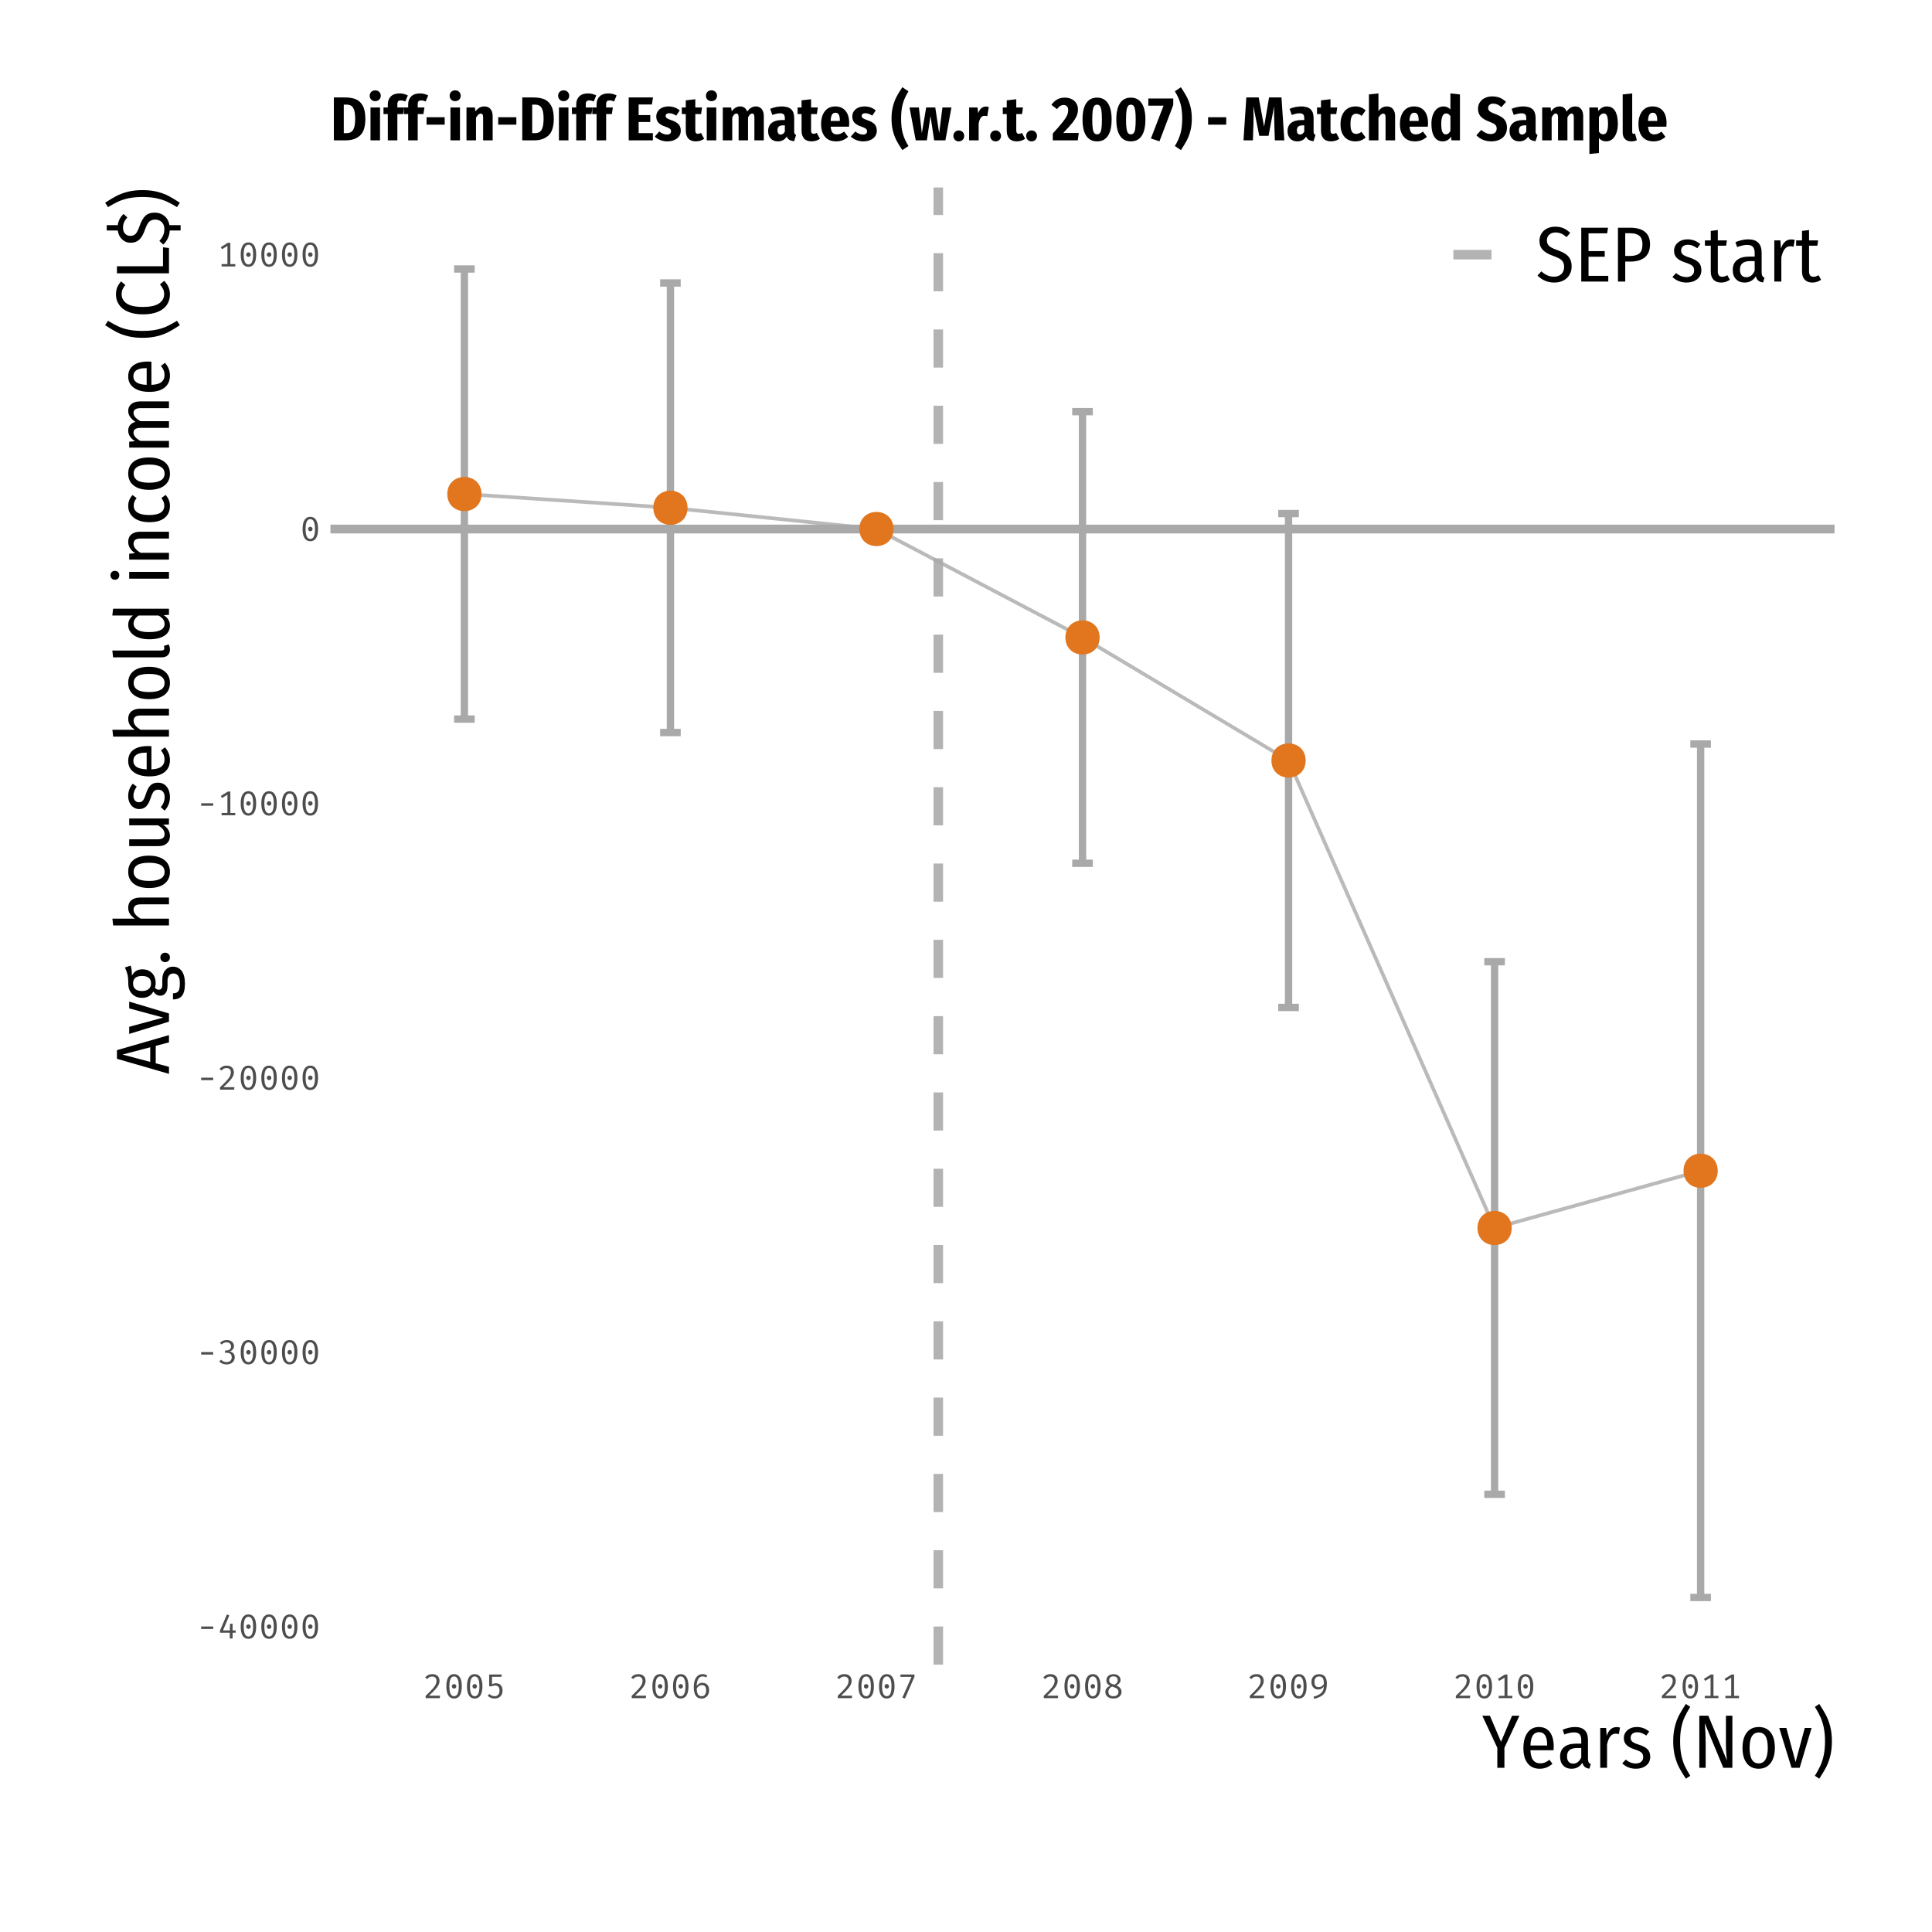 <?xml version="1.0" encoding="UTF-8" standalone="no"?>
<svg
   width="562pt"
   height="562pt"
   viewBox="0 0 562 562"
   version="1.1"
   id="svg2188"
   sodipodi:docname="dd_match.svg"
   inkscape:version="1.1.2 (b8e25be833, 2022-02-05)"
   xmlns:inkscape="http://www.inkscape.org/namespaces/inkscape"
   xmlns:sodipodi="http://sodipodi.sourceforge.net/DTD/sodipodi-0.dtd"
   xmlns:xlink="http://www.w3.org/1999/xlink"
   xmlns="http://www.w3.org/2000/svg"
   xmlns:svg="http://www.w3.org/2000/svg">
  <sodipodi:namedview
     id="namedview2190"
     pagecolor="#ffffff"
     bordercolor="#666666"
     borderopacity="1.0"
     inkscape:pageshadow="2"
     inkscape:pageopacity="0.0"
     inkscape:pagecheckerboard="0"
     inkscape:document-units="pt"
     showgrid="false"
     inkscape:zoom="1.0782918"
     inkscape:cx="374.20297"
     inkscape:cy="374.66667"
     inkscape:window-width="1920"
     inkscape:window-height="1017"
     inkscape:window-x="-8"
     inkscape:window-y="-8"
     inkscape:window-maximized="1"
     inkscape:current-layer="svg2188" />
  <defs
     id="defs1765">
    <g
       id="g1757">
      <symbol
         overflow="visible"
         id="glyph0-0">
        <path
           style="stroke:none;"
           d="M 12.359 -23.898 L 12.359 7.965 L 2.801 7.965 L 2.801 -23.898 Z M 11.129 -22.715 L 4.051 -22.715 L 4.051 6.781 L 11.129 6.781 Z M 7.375 -10.266 C 8.285 -10.266 8.934 -10.02 9.32 -9.535 C 9.707 -9.047 9.902 -8.418 9.902 -7.648 C 9.902 -6.84 9.73 -6.219 9.391 -5.781 C 9.047 -5.34 8.496 -5.066 7.738 -4.961 L 7.738 -3.938 C 7.734 -3.77 7.676 -3.637 7.566 -3.539 C 7.449 -3.438 7.32 -3.387 7.172 -3.391 C 7.016 -3.387 6.879 -3.438 6.77 -3.539 C 6.652 -3.637 6.598 -3.77 6.602 -3.938 L 6.602 -5.852 C 7.402 -5.895 7.949 -6.043 8.238 -6.293 C 8.527 -6.543 8.672 -6.977 8.672 -7.602 C 8.672 -8.102 8.57 -8.488 8.375 -8.762 C 8.176 -9.031 7.812 -9.168 7.285 -9.172 C 6.84 -9.168 6.445 -9.086 6.102 -8.922 C 5.977 -8.875 5.879 -8.852 5.805 -8.855 C 5.637 -8.852 5.504 -8.902 5.406 -9.004 C 5.305 -9.102 5.254 -9.227 5.258 -9.379 C 5.254 -9.664 5.48 -9.883 5.93 -10.035 C 6.375 -10.188 6.855 -10.266 7.375 -10.266 Z M 7.172 -2.73 C 7.398 -2.73 7.586 -2.652 7.738 -2.504 C 7.887 -2.348 7.961 -2.16 7.965 -1.934 C 7.961 -1.691 7.887 -1.488 7.738 -1.332 C 7.586 -1.168 7.398 -1.09 7.172 -1.094 C 6.941 -1.09 6.75 -1.168 6.602 -1.332 C 6.449 -1.488 6.375 -1.691 6.375 -1.934 C 6.375 -2.16 6.449 -2.348 6.602 -2.504 C 6.75 -2.652 6.941 -2.73 7.172 -2.73 Z M 7.172 -2.73 "
           id="path1508" />
      </symbol>
      <symbol
         overflow="visible"
         id="glyph0-1">
        <path
           style="stroke:none;"
           d="M 5.645 -15.957 C 6.566 -15.953 7.375 -15.801 8.07 -15.5 C 8.758 -15.195 9.406 -14.742 10.016 -14.137 L 8.945 -12.93 C 8.426 -13.383 7.914 -13.719 7.41 -13.941 C 6.898 -14.16 6.348 -14.273 5.758 -14.273 C 4.996 -14.273 4.387 -14.062 3.926 -13.645 C 3.461 -13.227 3.227 -12.676 3.23 -11.996 C 3.227 -11.535 3.32 -11.145 3.504 -10.824 C 3.684 -10.496 3.992 -10.203 4.438 -9.938 C 4.875 -9.672 5.5 -9.402 6.305 -9.129 C 7.23 -8.793 7.988 -8.434 8.582 -8.055 C 9.172 -7.676 9.625 -7.191 9.945 -6.602 C 10.262 -6.008 10.422 -5.266 10.426 -4.371 C 10.422 -3.473 10.219 -2.672 9.809 -1.969 C 9.398 -1.262 8.809 -0.707 8.047 -0.305 C 7.277 0.094 6.379 0.293 5.348 0.297 C 3.449 0.293 1.832 -0.387 0.5 -1.754 L 1.617 -2.961 C 2.176 -2.453 2.746 -2.07 3.332 -1.809 C 3.914 -1.539 4.562 -1.406 5.281 -1.41 C 6.172 -1.406 6.891 -1.66 7.43 -2.172 C 7.969 -2.68 8.238 -3.383 8.238 -4.277 C 8.238 -5.051 8.02 -5.664 7.59 -6.121 C 7.152 -6.574 6.359 -7 5.211 -7.398 C 3.734 -7.91 2.676 -8.508 2.035 -9.195 C 1.387 -9.875 1.066 -10.766 1.07 -11.859 C 1.066 -12.633 1.258 -13.332 1.648 -13.965 C 2.031 -14.59 2.574 -15.082 3.277 -15.434 C 3.973 -15.781 4.762 -15.953 5.645 -15.957 Z M 5.645 -15.957 "
           id="path1511" />
      </symbol>
      <symbol
         overflow="visible"
         id="glyph0-2">
        <path
           style="stroke:none;"
           d="M 9.719 -15.66 L 9.469 -14.023 L 4.051 -14.023 L 4.051 -8.855 L 8.762 -8.855 L 8.762 -7.215 L 4.051 -7.215 L 4.051 -1.66 L 9.789 -1.66 L 9.789 0 L 1.934 0 L 1.934 -15.66 Z M 9.719 -15.66 "
           id="path1514" />
      </symbol>
      <symbol
         overflow="visible"
         id="glyph0-3">
        <path
           style="stroke:none;"
           d="M 5.484 -15.66 C 7.367 -15.656 8.801 -15.254 9.785 -14.453 C 10.77 -13.645 11.262 -12.438 11.266 -10.836 C 11.262 -9.133 10.758 -7.871 9.75 -7.043 C 8.742 -6.215 7.344 -5.801 5.555 -5.805 L 4.051 -5.805 L 4.051 0 L 1.934 0 L 1.934 -15.66 Z M 5.484 -7.441 C 6.684 -7.441 7.578 -7.691 8.172 -8.191 C 8.762 -8.691 9.059 -9.562 9.059 -10.812 C 9.059 -11.945 8.766 -12.77 8.184 -13.281 C 7.598 -13.785 6.707 -14.039 5.508 -14.043 L 4.051 -14.043 L 4.051 -7.441 Z M 5.484 -7.441 "
           id="path1517" />
      </symbol>
      <symbol
         overflow="visible"
         id="glyph0-4">
        <path
           style="stroke:none;"
           d=""
           id="path1520" />
      </symbol>
      <symbol
         overflow="visible"
         id="glyph0-5">
        <path
           style="stroke:none;"
           d="M 4.938 -12.27 C 6.316 -12.27 7.547 -11.812 8.625 -10.902 L 7.762 -9.695 C 7.273 -10.027 6.816 -10.277 6.395 -10.449 C 5.965 -10.613 5.52 -10.699 5.055 -10.699 C 4.43 -10.699 3.941 -10.551 3.586 -10.254 C 3.227 -9.957 3.047 -9.551 3.051 -9.035 C 3.047 -8.535 3.219 -8.141 3.562 -7.852 C 3.902 -7.562 4.551 -7.266 5.508 -6.965 C 6.707 -6.582 7.578 -6.117 8.125 -5.574 C 8.668 -5.027 8.941 -4.277 8.945 -3.324 C 8.941 -2.199 8.531 -1.316 7.715 -0.672 C 6.895 -0.027 5.871 0.293 4.645 0.297 C 3.016 0.293 1.641 -0.242 0.523 -1.32 L 1.57 -2.457 C 2.523 -1.68 3.531 -1.293 4.598 -1.297 C 5.262 -1.293 5.801 -1.461 6.211 -1.797 C 6.621 -2.129 6.824 -2.594 6.828 -3.188 C 6.824 -3.609 6.754 -3.949 6.609 -4.211 C 6.465 -4.465 6.207 -4.695 5.836 -4.902 C 5.465 -5.105 4.922 -5.324 4.211 -5.555 C 3.07 -5.93 2.25 -6.383 1.75 -6.918 C 1.246 -7.445 0.996 -8.121 1 -8.945 C 0.996 -9.582 1.164 -10.152 1.5 -10.652 C 1.836 -11.152 2.297 -11.547 2.891 -11.836 C 3.477 -12.125 4.16 -12.27 4.938 -12.27 Z M 4.938 -12.27 "
           id="path1523" />
      </symbol>
      <symbol
         overflow="visible"
         id="glyph0-6">
        <path
           style="stroke:none;"
           d="M 7.512 -0.523 C 6.754 0.023 5.91 0.293 4.984 0.297 C 4.012 0.293 3.266 0.016 2.742 -0.543 C 2.219 -1.102 1.957 -1.891 1.957 -2.914 L 1.957 -10.426 L 0.25 -10.426 L 0.25 -11.973 L 1.957 -11.973 L 1.957 -14.727 L 4.008 -14.977 L 4.008 -11.973 L 6.648 -11.973 L 6.418 -10.426 L 4.008 -10.426 L 4.008 -2.938 C 4.008 -1.898 4.438 -1.383 5.305 -1.387 C 5.559 -1.383 5.797 -1.422 6.02 -1.5 C 6.238 -1.578 6.488 -1.691 6.762 -1.844 Z M 7.512 -0.523 "
           id="path1526" />
      </symbol>
      <symbol
         overflow="visible"
         id="glyph0-7">
        <path
           style="stroke:none;"
           d="M 9.309 -2.73 C 9.305 -2.246 9.371 -1.883 9.512 -1.648 C 9.645 -1.41 9.859 -1.234 10.152 -1.117 L 9.719 0.273 C 9.125 0.18 8.664 0 8.332 -0.273 C 7.996 -0.543 7.758 -0.961 7.625 -1.523 C 6.848 -0.312 5.766 0.293 4.371 0.297 C 3.309 0.293 2.465 -0.035 1.844 -0.691 C 1.219 -1.352 0.906 -2.234 0.91 -3.348 C 0.906 -4.617 1.324 -5.59 2.16 -6.258 C 2.992 -6.926 4.184 -7.258 5.734 -7.262 L 7.285 -7.262 L 7.285 -8.285 C 7.281 -9.121 7.109 -9.723 6.77 -10.094 C 6.426 -10.465 5.871 -10.652 5.098 -10.652 C 4.262 -10.652 3.289 -10.438 2.184 -10.016 L 1.684 -11.449 C 3.016 -11.996 4.262 -12.27 5.418 -12.27 C 8.008 -12.27 9.305 -10.969 9.309 -8.375 Z M 4.848 -1.25 C 5.906 -1.246 6.719 -1.871 7.285 -3.117 L 7.285 -5.941 L 5.965 -5.941 C 3.988 -5.941 3 -5.113 3.004 -3.461 C 3 -2.746 3.16 -2.199 3.48 -1.82 C 3.801 -1.438 4.254 -1.246 4.848 -1.25 Z M 4.848 -1.25 "
           id="path1529" />
      </symbol>
      <symbol
         overflow="visible"
         id="glyph0-8">
        <path
           style="stroke:none;"
           d="M 6.762 -12.246 C 7.152 -12.246 7.492 -12.199 7.785 -12.109 L 7.441 -10.129 C 7.152 -10.219 6.84 -10.266 6.512 -10.266 C 5.84 -10.266 5.297 -10 4.883 -9.469 C 4.461 -8.938 4.133 -8.125 3.891 -7.035 L 3.891 0 L 1.844 0 L 1.844 -11.973 L 3.621 -11.973 L 3.777 -9.605 C 4.367 -11.363 5.363 -12.246 6.762 -12.246 Z M 6.762 -12.246 "
           id="path1532" />
      </symbol>
      <symbol
         overflow="visible"
         id="glyph1-0">
        <path
           style="stroke:none;"
           d="M 5.102 -10.5 L 5.102 3.5 L 0.898 3.5 L 0.898 -10.5 Z M 4.559 -9.98 L 1.449 -9.98 L 1.449 2.98 L 4.559 2.98 Z M 3.07 -1.73 C 3.07 -1.652 3.043 -1.594 2.996 -1.555 C 2.941 -1.508 2.883 -1.488 2.82 -1.488 C 2.75 -1.488 2.691 -1.508 2.645 -1.555 C 2.59 -1.594 2.566 -1.652 2.57 -1.73 L 2.57 -2.57 C 2.922 -2.59 3.16 -2.656 3.289 -2.766 C 3.414 -2.875 3.48 -3.066 3.48 -3.34 C 3.48 -3.559 3.434 -3.727 3.348 -3.852 C 3.258 -3.969 3.102 -4.031 2.871 -4.031 C 2.676 -4.031 2.5 -3.992 2.352 -3.922 C 2.301 -3.898 2.258 -3.891 2.219 -3.891 C 2.145 -3.891 2.086 -3.91 2.043 -3.953 C 2 -3.996 1.98 -4.051 1.98 -4.121 C 1.98 -4.242 2.078 -4.34 2.273 -4.41 C 2.469 -4.477 2.68 -4.512 2.91 -4.512 C 3.309 -4.512 3.594 -4.402 3.766 -4.191 C 3.934 -3.973 4.02 -3.695 4.02 -3.359 C 4.02 -3 3.941 -2.727 3.793 -2.539 C 3.641 -2.344 3.402 -2.227 3.07 -2.18 Z M 2.469 -0.852 C 2.465 -0.945 2.5 -1.027 2.57 -1.098 C 2.637 -1.16 2.719 -1.195 2.82 -1.199 C 2.914 -1.195 3 -1.16 3.07 -1.098 C 3.137 -1.027 3.168 -0.945 3.172 -0.852 C 3.168 -0.742 3.137 -0.656 3.07 -0.586 C 3 -0.516 2.914 -0.48 2.82 -0.48 C 2.719 -0.48 2.637 -0.516 2.57 -0.586 C 2.5 -0.656 2.465 -0.742 2.469 -0.852 Z M 2.469 -0.852 "
           id="path1535" />
      </symbol>
      <symbol
         overflow="visible"
         id="glyph1-1">
        <path
           style="stroke:none;"
           d="M 1.25 -3.488 L 4.75 -3.488 L 4.75 -2.77 L 1.25 -2.77 Z M 1.25 -3.488 "
           id="path1538" />
      </symbol>
      <symbol
         overflow="visible"
         id="glyph1-2">
        <path
           style="stroke:none;"
           d="M 5.281 -1.672 L 4.391 -1.672 L 4.391 0 L 3.578 0 L 3.578 -1.672 L 0.719 -1.672 L 0.719 -2.289 L 2.738 -7 L 3.441 -6.699 L 1.609 -2.352 L 3.59 -2.352 L 3.66 -4.301 L 4.391 -4.301 L 4.391 -2.352 L 5.281 -2.352 Z M 5.281 -1.672 "
           id="path1541" />
      </symbol>
      <symbol
         overflow="visible"
         id="glyph1-3">
        <path
           style="stroke:none;"
           d="M 3 -7 C 3.734 -6.996 4.293 -6.691 4.676 -6.086 C 5.059 -5.473 5.25 -4.594 5.25 -3.449 C 5.25 -2.293 5.059 -1.41 4.676 -0.805 C 4.293 -0.195 3.734 0.105 3 0.109 C 2.266 0.105 1.707 -0.195 1.324 -0.805 C 0.941 -1.41 0.75 -2.293 0.75 -3.449 C 0.75 -4.594 0.941 -5.473 1.324 -6.086 C 1.707 -6.691 2.266 -6.996 3 -7 Z M 3 -6.32 C 2.086 -6.316 1.629 -5.359 1.629 -3.449 C 1.629 -1.527 2.086 -0.566 3 -0.57 C 3.914 -0.566 4.371 -1.527 4.371 -3.449 C 4.371 -5.359 3.914 -6.316 3 -6.32 Z M 3 -4.102 C 3.188 -4.102 3.344 -4.035 3.469 -3.91 C 3.594 -3.777 3.656 -3.625 3.66 -3.449 C 3.656 -3.262 3.594 -3.105 3.469 -2.98 C 3.344 -2.852 3.188 -2.789 3 -2.789 C 2.812 -2.789 2.656 -2.852 2.535 -2.98 C 2.41 -3.105 2.348 -3.262 2.352 -3.449 C 2.348 -3.625 2.41 -3.777 2.535 -3.91 C 2.656 -4.035 2.812 -4.102 3 -4.102 Z M 3 -4.102 "
           id="path1544" />
      </symbol>
      <symbol
         overflow="visible"
         id="glyph1-4">
        <path
           style="stroke:none;"
           d="M 2.691 -7 C 3.105 -6.996 3.477 -6.918 3.801 -6.766 C 4.117 -6.605 4.363 -6.395 4.539 -6.133 C 4.711 -5.867 4.797 -5.578 4.801 -5.27 C 4.797 -4.867 4.668 -4.52 4.41 -4.227 C 4.148 -3.926 3.832 -3.742 3.461 -3.672 C 3.891 -3.637 4.258 -3.473 4.562 -3.18 C 4.863 -2.883 5.016 -2.484 5.02 -1.98 C 5.016 -1.586 4.914 -1.227 4.719 -0.91 C 4.516 -0.586 4.234 -0.336 3.875 -0.16 C 3.508 0.02 3.094 0.105 2.629 0.109 C 2.219 0.105 1.828 0.031 1.453 -0.121 C 1.078 -0.273 0.766 -0.5 0.52 -0.801 L 1.078 -1.262 C 1.266 -1.035 1.492 -0.867 1.766 -0.754 C 2.031 -0.633 2.312 -0.574 2.609 -0.578 C 3.086 -0.574 3.461 -0.699 3.734 -0.953 C 4 -1.199 4.137 -1.543 4.141 -1.98 C 4.137 -2.852 3.66 -3.285 2.711 -3.289 L 2.141 -3.289 L 2.238 -3.961 L 2.648 -3.961 C 3.008 -3.961 3.312 -4.062 3.57 -4.266 C 3.82 -4.469 3.949 -4.766 3.949 -5.16 C 3.949 -5.523 3.824 -5.809 3.582 -6.016 C 3.336 -6.215 3.027 -6.316 2.648 -6.32 C 2.359 -6.316 2.102 -6.266 1.883 -6.168 C 1.656 -6.066 1.426 -5.906 1.191 -5.691 L 0.73 -6.199 C 1.289 -6.73 1.941 -6.996 2.691 -7 Z M 2.691 -7 "
           id="path1547" />
      </symbol>
      <symbol
         overflow="visible"
         id="glyph1-5">
        <path
           style="stroke:none;"
           d="M 2.691 -7 C 3.105 -6.996 3.473 -6.914 3.793 -6.75 C 4.105 -6.582 4.348 -6.352 4.52 -6.062 C 4.684 -5.77 4.77 -5.441 4.77 -5.078 C 4.77 -4.652 4.668 -4.238 4.473 -3.84 C 4.273 -3.434 3.961 -2.996 3.527 -2.523 C 3.094 -2.043 2.48 -1.441 1.691 -0.719 L 4.93 -0.719 L 4.828 0 L 0.73 0 L 0.73 -0.68 C 1.625 -1.539 2.293 -2.211 2.734 -2.699 C 3.168 -3.184 3.469 -3.602 3.641 -3.949 C 3.805 -4.293 3.891 -4.66 3.891 -5.051 C 3.891 -5.434 3.777 -5.734 3.559 -5.957 C 3.336 -6.176 3.035 -6.285 2.648 -6.289 C 2.32 -6.285 2.047 -6.23 1.836 -6.125 C 1.617 -6.012 1.398 -5.824 1.172 -5.559 L 0.59 -6.012 C 0.859 -6.348 1.164 -6.594 1.504 -6.758 C 1.84 -6.914 2.234 -6.996 2.691 -7 Z M 2.691 -7 "
           id="path1550" />
      </symbol>
      <symbol
         overflow="visible"
         id="glyph1-6">
        <path
           style="stroke:none;"
           d="M 5.172 -0.68 L 5.172 0 L 1.199 0 L 1.199 -0.68 L 2.891 -0.68 L 2.891 -5.969 L 1.32 -5.02 L 0.949 -5.609 L 3 -6.891 L 3.738 -6.891 L 3.738 -0.68 Z M 5.172 -0.68 "
           id="path1553" />
      </symbol>
      <symbol
         overflow="visible"
         id="glyph1-7">
        <path
           style="stroke:none;"
           d="M 4.75 -6.211 L 2.031 -6.211 L 2.031 -4.039 C 2.223 -4.148 2.414 -4.227 2.605 -4.273 C 2.793 -4.312 2.996 -4.336 3.211 -4.34 C 3.781 -4.336 4.238 -4.145 4.586 -3.77 C 4.926 -3.387 5.098 -2.859 5.102 -2.18 C 5.098 -1.727 5.004 -1.324 4.816 -0.98 C 4.625 -0.629 4.352 -0.363 4 -0.176 C 3.645 0.012 3.234 0.105 2.77 0.109 C 2 0.105 1.332 -0.164 0.77 -0.711 L 1.289 -1.219 C 1.711 -0.789 2.203 -0.574 2.77 -0.578 C 3.227 -0.574 3.582 -0.715 3.84 -1 C 4.09 -1.277 4.219 -1.68 4.219 -2.211 C 4.219 -2.727 4.105 -3.102 3.879 -3.332 C 3.652 -3.562 3.348 -3.68 2.969 -3.68 C 2.785 -3.68 2.621 -3.66 2.48 -3.629 C 2.332 -3.59 2.141 -3.531 1.898 -3.449 L 1.219 -3.449 L 1.219 -6.891 L 4.871 -6.891 Z M 4.75 -6.211 "
           id="path1556" />
      </symbol>
      <symbol
         overflow="visible"
         id="glyph1-8">
        <path
           style="stroke:none;"
           d="M 3.301 -4.48 C 3.656 -4.477 3.984 -4.395 4.285 -4.238 C 4.578 -4.074 4.812 -3.836 4.988 -3.516 C 5.16 -3.191 5.25 -2.793 5.25 -2.32 C 5.25 -1.824 5.152 -1.391 4.961 -1.023 C 4.766 -0.652 4.504 -0.371 4.18 -0.18 C 3.852 0.012 3.484 0.105 3.078 0.109 C 2.273 0.105 1.691 -0.18 1.332 -0.758 C 0.965 -1.336 0.785 -2.168 0.789 -3.25 C 0.785 -4.008 0.887 -4.668 1.094 -5.234 C 1.293 -5.793 1.586 -6.23 1.973 -6.539 C 2.355 -6.844 2.816 -6.996 3.352 -7 C 3.852 -6.996 4.305 -6.859 4.719 -6.59 L 4.391 -6.031 C 4.059 -6.219 3.711 -6.316 3.34 -6.32 C 2.812 -6.316 2.398 -6.07 2.105 -5.578 C 1.805 -5.086 1.652 -4.41 1.641 -3.559 C 1.852 -3.875 2.094 -4.109 2.371 -4.258 C 2.641 -4.402 2.949 -4.477 3.301 -4.48 Z M 3.078 -0.57 C 3.5 -0.566 3.828 -0.719 4.055 -1.023 C 4.277 -1.324 4.387 -1.746 4.391 -2.289 C 4.387 -3.293 3.98 -3.797 3.172 -3.801 C 2.848 -3.797 2.559 -3.707 2.305 -3.535 C 2.047 -3.355 1.828 -3.117 1.648 -2.82 C 1.66 -2.035 1.781 -1.465 2.012 -1.109 C 2.234 -0.746 2.59 -0.566 3.078 -0.57 Z M 3.078 -0.57 "
           id="path1559" />
      </symbol>
      <symbol
         overflow="visible"
         id="glyph1-9">
        <path
           style="stroke:none;"
           d="M 1.52 -0.141 L 4.199 -6.191 L 0.969 -6.191 L 0.969 -6.891 L 5.051 -6.891 L 5.051 -6.238 L 2.301 0.09 Z M 1.52 -0.141 "
           id="path1562" />
      </symbol>
      <symbol
         overflow="visible"
         id="glyph1-10">
        <path
           style="stroke:none;"
           d="M 5.059 -5.25 C 5.055 -4.922 4.957 -4.633 4.758 -4.391 C 4.559 -4.141 4.262 -3.91 3.871 -3.691 C 4.336 -3.496 4.699 -3.242 4.961 -2.93 C 5.219 -2.617 5.348 -2.258 5.352 -1.852 C 5.348 -1.477 5.25 -1.137 5.059 -0.84 C 4.863 -0.535 4.59 -0.305 4.23 -0.141 C 3.871 0.023 3.453 0.105 2.98 0.109 C 2.5 0.105 2.082 0.023 1.73 -0.145 C 1.371 -0.312 1.102 -0.543 0.922 -0.84 C 0.734 -1.129 0.645 -1.461 0.648 -1.828 C 0.645 -2.594 1.109 -3.191 2.039 -3.629 C 1.656 -3.805 1.375 -4.016 1.203 -4.262 C 1.023 -4.504 0.938 -4.816 0.941 -5.199 C 0.938 -5.59 1.039 -5.926 1.25 -6.199 C 1.453 -6.473 1.715 -6.672 2.035 -6.805 C 2.348 -6.93 2.672 -6.996 3 -7 C 3.352 -6.996 3.684 -6.934 4 -6.809 C 4.309 -6.684 4.562 -6.488 4.762 -6.223 C 4.957 -5.957 5.055 -5.633 5.059 -5.25 Z M 1.762 -5.191 C 1.758 -4.934 1.816 -4.73 1.934 -4.582 C 2.051 -4.434 2.203 -4.312 2.398 -4.223 C 2.59 -4.133 2.887 -4.023 3.281 -3.898 C 3.617 -4.094 3.859 -4.289 4.012 -4.484 C 4.16 -4.672 4.234 -4.914 4.238 -5.211 C 4.234 -5.555 4.129 -5.832 3.914 -6.035 C 3.695 -6.238 3.391 -6.34 3 -6.34 C 2.605 -6.34 2.301 -6.238 2.086 -6.039 C 1.867 -5.836 1.758 -5.555 1.762 -5.191 Z M 4.461 -1.828 C 4.457 -2.121 4.383 -2.359 4.238 -2.543 C 4.09 -2.727 3.898 -2.871 3.664 -2.98 C 3.422 -3.086 3.07 -3.223 2.609 -3.391 C 1.891 -3.055 1.535 -2.535 1.539 -1.828 C 1.535 -1.434 1.66 -1.125 1.91 -0.902 C 2.156 -0.68 2.512 -0.566 2.98 -0.57 C 3.445 -0.566 3.809 -0.684 4.07 -0.918 C 4.328 -1.148 4.457 -1.453 4.461 -1.828 Z M 4.461 -1.828 "
           id="path1565" />
      </symbol>
      <symbol
         overflow="visible"
         id="glyph1-11">
        <path
           style="stroke:none;"
           d="M 2.891 -6.988 C 3.641 -6.984 4.203 -6.75 4.578 -6.289 C 4.949 -5.82 5.137 -5.168 5.141 -4.328 C 5.137 -3.359 5.012 -2.59 4.766 -2.02 C 4.512 -1.445 4.129 -0.992 3.613 -0.664 C 3.094 -0.332 2.379 -0.043 1.469 0.211 L 1.27 -0.43 C 2.246 -0.688 2.984 -1.047 3.488 -1.5 C 3.984 -1.953 4.238 -2.574 4.25 -3.371 C 4.07 -3.121 3.848 -2.918 3.574 -2.758 C 3.297 -2.598 2.977 -2.52 2.621 -2.52 C 2.238 -2.52 1.902 -2.609 1.605 -2.789 C 1.309 -2.969 1.074 -3.223 0.91 -3.555 C 0.738 -3.883 0.656 -4.27 0.66 -4.719 C 0.656 -5.195 0.754 -5.605 0.953 -5.949 C 1.148 -6.285 1.414 -6.543 1.754 -6.723 C 2.09 -6.895 2.469 -6.984 2.891 -6.988 Z M 2.762 -3.199 C 3.074 -3.199 3.359 -3.277 3.609 -3.438 C 3.855 -3.598 4.074 -3.824 4.27 -4.121 C 4.281 -4.918 4.176 -5.484 3.957 -5.812 C 3.734 -6.141 3.379 -6.305 2.891 -6.309 C 2.438 -6.305 2.102 -6.168 1.879 -5.898 C 1.648 -5.621 1.535 -5.219 1.539 -4.691 C 1.535 -4.18 1.641 -3.805 1.855 -3.562 C 2.062 -3.32 2.363 -3.199 2.762 -3.199 Z M 2.762 -3.199 "
           id="path1568" />
      </symbol>
      <symbol
         overflow="visible"
         id="glyph2-0">
        <path
           style="stroke:none;"
           d="M 11.945 -23.102 L 11.945 7.699 L 2.707 7.699 L 2.707 -23.102 Z M 10.758 -21.957 L 3.914 -21.957 L 3.914 6.555 L 10.758 6.555 Z M 7.129 -9.922 C 8.008 -9.918 8.633 -9.684 9.008 -9.219 C 9.379 -8.746 9.566 -8.137 9.57 -7.391 C 9.566 -6.609 9.402 -6.008 9.074 -5.586 C 8.742 -5.156 8.211 -4.895 7.48 -4.797 L 7.48 -3.805 C 7.477 -3.641 7.422 -3.512 7.312 -3.418 C 7.203 -3.32 7.074 -3.273 6.93 -3.277 C 6.781 -3.273 6.652 -3.32 6.543 -3.418 C 6.43 -3.512 6.375 -3.641 6.379 -3.805 L 6.379 -5.652 C 7.156 -5.695 7.684 -5.84 7.965 -6.082 C 8.238 -6.324 8.379 -6.746 8.383 -7.348 C 8.379 -7.832 8.281 -8.203 8.094 -8.469 C 7.898 -8.73 7.547 -8.863 7.039 -8.867 C 6.609 -8.863 6.23 -8.785 5.895 -8.625 C 5.777 -8.578 5.68 -8.555 5.609 -8.559 C 5.445 -8.555 5.316 -8.602 5.223 -8.699 C 5.125 -8.793 5.078 -8.914 5.082 -9.062 C 5.078 -9.34 5.297 -9.551 5.73 -9.699 C 6.16 -9.844 6.625 -9.918 7.129 -9.922 Z M 6.93 -2.641 C 7.148 -2.637 7.332 -2.562 7.48 -2.418 C 7.625 -2.27 7.699 -2.086 7.699 -1.871 C 7.699 -1.633 7.625 -1.438 7.48 -1.285 C 7.332 -1.129 7.148 -1.055 6.93 -1.055 C 6.707 -1.055 6.523 -1.129 6.379 -1.285 C 6.23 -1.438 6.156 -1.633 6.16 -1.871 C 6.156 -2.086 6.23 -2.27 6.379 -2.418 C 6.523 -2.562 6.707 -2.637 6.93 -2.641 Z M 6.93 -2.641 "
           id="path1571" />
      </symbol>
      <symbol
         overflow="visible"
         id="glyph2-1">
        <path
           style="stroke:none;"
           d="M 10.867 -15.137 L 6.512 -5.828 L 6.512 0 L 4.445 0 L 4.445 -5.809 L 0.09 -15.137 L 2.289 -15.137 L 5.523 -7.566 L 8.734 -15.137 Z M 10.867 -15.137 "
           id="path1574" />
      </symbol>
      <symbol
         overflow="visible"
         id="glyph2-2">
        <path
           style="stroke:none;"
           d="M 9.898 -6.137 C 9.895 -5.824 9.883 -5.48 9.855 -5.105 L 3.125 -5.105 C 3.18 -3.75 3.453 -2.777 3.938 -2.188 C 4.422 -1.59 5.082 -1.293 5.918 -1.297 C 6.445 -1.293 6.918 -1.375 7.336 -1.539 C 7.754 -1.699 8.188 -1.965 8.645 -2.332 L 9.527 -1.164 C 8.441 -0.199 7.207 0.281 5.828 0.285 C 4.316 0.281 3.148 -0.238 2.32 -1.285 C 1.492 -2.332 1.078 -3.805 1.078 -5.699 C 1.078 -7.586 1.473 -9.086 2.266 -10.195 C 3.055 -11.305 4.156 -11.859 5.566 -11.859 C 6.957 -11.859 8.027 -11.363 8.777 -10.371 C 9.523 -9.379 9.895 -7.965 9.898 -6.137 Z M 7.984 -6.73 C 7.98 -9.148 7.184 -10.359 5.59 -10.363 C 4.855 -10.359 4.273 -10.055 3.848 -9.449 C 3.422 -8.836 3.18 -7.848 3.125 -6.488 L 7.984 -6.488 Z M 7.984 -6.73 "
           id="path1577" />
      </symbol>
      <symbol
         overflow="visible"
         id="glyph2-3">
        <path
           style="stroke:none;"
           d="M 8.996 -2.641 C 8.992 -2.168 9.059 -1.82 9.195 -1.594 C 9.324 -1.367 9.531 -1.195 9.812 -1.078 L 9.395 0.266 C 8.816 0.172 8.371 0 8.051 -0.262 C 7.727 -0.523 7.5 -0.926 7.371 -1.473 C 6.621 -0.301 5.57 0.281 4.223 0.285 C 3.195 0.281 2.383 -0.035 1.781 -0.672 C 1.18 -1.309 0.879 -2.164 0.879 -3.234 C 0.879 -4.465 1.281 -5.402 2.09 -6.051 C 2.895 -6.695 4.047 -7.02 5.543 -7.02 L 7.039 -7.02 L 7.039 -8.008 C 7.035 -8.812 6.871 -9.395 6.543 -9.758 C 6.211 -10.113 5.672 -10.293 4.93 -10.297 C 4.117 -10.293 3.18 -10.09 2.113 -9.68 L 1.629 -11.066 C 2.918 -11.594 4.117 -11.859 5.234 -11.859 C 7.738 -11.859 8.992 -10.605 8.996 -8.098 Z M 4.688 -1.211 C 5.711 -1.207 6.492 -1.809 7.039 -3.016 L 7.039 -5.742 L 5.766 -5.742 C 3.855 -5.742 2.898 -4.941 2.902 -3.344 C 2.898 -2.652 3.055 -2.125 3.363 -1.758 C 3.672 -1.391 4.113 -1.207 4.688 -1.211 Z M 4.688 -1.211 "
           id="path1580" />
      </symbol>
      <symbol
         overflow="visible"
         id="glyph2-4">
        <path
           style="stroke:none;"
           d="M 6.535 -11.836 C 6.91 -11.836 7.242 -11.789 7.523 -11.703 L 7.195 -9.789 C 6.914 -9.875 6.613 -9.918 6.293 -9.922 C 5.645 -9.918 5.117 -9.664 4.719 -9.152 C 4.312 -8.637 3.996 -7.852 3.762 -6.797 L 3.762 0 L 1.781 0 L 1.781 -11.57 L 3.496 -11.57 L 3.652 -9.285 C 4.223 -10.984 5.184 -11.836 6.535 -11.836 Z M 6.535 -11.836 "
           id="path1583" />
      </symbol>
      <symbol
         overflow="visible"
         id="glyph2-5">
        <path
           style="stroke:none;"
           d="M 4.773 -11.859 C 6.105 -11.859 7.293 -11.418 8.34 -10.539 L 7.504 -9.371 C 7.031 -9.691 6.59 -9.934 6.18 -10.098 C 5.77 -10.254 5.336 -10.336 4.883 -10.34 C 4.277 -10.336 3.805 -10.191 3.465 -9.91 C 3.117 -9.621 2.945 -9.23 2.949 -8.734 C 2.945 -8.246 3.109 -7.863 3.441 -7.59 C 3.77 -7.309 4.398 -7.023 5.324 -6.73 C 6.48 -6.363 7.324 -5.918 7.852 -5.391 C 8.379 -4.859 8.641 -4.133 8.645 -3.211 C 8.641 -2.125 8.246 -1.27 7.457 -0.648 C 6.664 -0.027 5.676 0.281 4.488 0.285 C 2.918 0.281 1.59 -0.238 0.508 -1.277 L 1.52 -2.375 C 2.438 -1.625 3.414 -1.254 4.445 -1.254 C 5.086 -1.254 5.605 -1.414 6.004 -1.738 C 6.398 -2.059 6.598 -2.504 6.602 -3.078 C 6.598 -3.484 6.527 -3.816 6.391 -4.07 C 6.25 -4.316 6 -4.539 5.645 -4.742 C 5.281 -4.938 4.758 -5.148 4.07 -5.367 C 2.969 -5.734 2.176 -6.172 1.695 -6.688 C 1.207 -7.195 0.965 -7.848 0.969 -8.645 C 0.965 -9.258 1.129 -9.809 1.453 -10.297 C 1.773 -10.777 2.219 -11.16 2.793 -11.441 C 3.363 -11.719 4.023 -11.859 4.773 -11.859 Z M 4.773 -11.859 "
           id="path1586" />
      </symbol>
      <symbol
         overflow="visible"
         id="glyph2-6">
        <path
           style="stroke:none;"
           d=""
           id="path1589" />
      </symbol>
      <symbol
         overflow="visible"
         id="glyph2-7">
        <path
           style="stroke:none;"
           d="M 5.719 -17.73 C 5.031 -16.613 4.48 -15.605 4.07 -14.715 C 3.656 -13.816 3.336 -12.801 3.113 -11.668 C 2.883 -10.527 2.77 -9.207 2.773 -7.699 C 2.77 -6.188 2.883 -4.867 3.113 -3.738 C 3.336 -2.609 3.656 -1.594 4.07 -0.691 C 4.48 0.207 5.031 1.215 5.719 2.332 L 4.445 3.168 C 3.637 1.949 2.984 0.871 2.484 -0.074 C 1.984 -1.02 1.574 -2.125 1.254 -3.387 C 0.93 -4.648 0.766 -6.086 0.77 -7.699 C 0.766 -9.312 0.93 -10.75 1.254 -12.012 C 1.574 -13.27 1.984 -14.371 2.484 -15.32 C 2.984 -16.266 3.637 -17.348 4.445 -18.566 Z M 5.719 -17.73 "
           id="path1592" />
      </symbol>
      <symbol
         overflow="visible"
         id="glyph2-8">
        <path
           style="stroke:none;"
           d="M 11.484 0 L 8.844 0 L 3.453 -13.004 C 3.625 -11.062 3.715 -9.18 3.719 -7.348 L 3.719 0 L 1.871 0 L 1.871 -15.137 L 4.488 -15.137 L 9.898 -2.113 C 9.836 -2.625 9.773 -3.328 9.711 -4.223 C 9.641 -5.117 9.609 -6.004 9.613 -6.887 L 9.613 -15.137 L 11.484 -15.137 Z M 11.484 0 "
           id="path1595" />
      </symbol>
      <symbol
         overflow="visible"
         id="glyph2-9">
        <path
           style="stroke:none;"
           d="M 5.809 -11.859 C 7.285 -11.859 8.438 -11.336 9.262 -10.297 C 10.078 -9.25 10.488 -7.754 10.492 -5.809 C 10.488 -3.926 10.07 -2.441 9.238 -1.352 C 8.398 -0.262 7.246 0.281 5.785 0.285 C 4.301 0.281 3.148 -0.25 2.32 -1.32 C 1.492 -2.387 1.078 -3.875 1.078 -5.785 C 1.078 -7.703 1.496 -9.195 2.332 -10.262 C 3.168 -11.324 4.324 -11.859 5.809 -11.859 Z M 5.809 -10.273 C 4.941 -10.27 4.281 -9.906 3.828 -9.184 C 3.367 -8.457 3.141 -7.324 3.145 -5.785 C 3.141 -2.777 4.02 -1.277 5.785 -1.277 C 7.543 -1.277 8.426 -2.785 8.426 -5.809 C 8.426 -7.344 8.203 -8.473 7.766 -9.195 C 7.32 -9.91 6.668 -10.27 5.809 -10.273 Z M 5.809 -10.273 "
           id="path1598" />
      </symbol>
      <symbol
         overflow="visible"
         id="glyph2-10">
        <path
           style="stroke:none;"
           d="M 9.594 -11.57 L 6.137 0 L 3.762 0 L 0.199 -11.57 L 2.266 -11.57 L 4.949 -1.672 L 7.613 -11.57 Z M 9.594 -11.57 "
           id="path1601" />
      </symbol>
      <symbol
         overflow="visible"
         id="glyph2-11">
        <path
           style="stroke:none;"
           d="M 2.047 -18.566 C 2.863 -17.32 3.52 -16.227 4.016 -15.289 C 4.504 -14.348 4.91 -13.254 5.234 -12 C 5.555 -10.746 5.719 -9.312 5.719 -7.699 C 5.719 -6.086 5.555 -4.652 5.234 -3.398 C 4.91 -2.145 4.504 -1.047 4.016 -0.109 C 3.52 0.828 2.863 1.918 2.047 3.168 L 0.77 2.332 C 1.457 1.215 2.004 0.207 2.41 -0.691 C 2.809 -1.594 3.129 -2.613 3.367 -3.75 C 3.598 -4.887 3.715 -6.203 3.719 -7.699 C 3.715 -9.195 3.598 -10.512 3.367 -11.648 C 3.129 -12.785 2.809 -13.805 2.41 -14.707 C 2.004 -15.605 1.457 -16.613 0.77 -17.73 Z M 2.047 -18.566 "
           id="path1604" />
      </symbol>
      <symbol
         overflow="visible"
         id="glyph3-0">
        <path
           style="stroke:none;"
           d="M -23.102 -11.945 L 7.699 -11.945 L 7.699 -2.707 L -23.102 -2.707 Z M -21.957 -10.758 L -21.957 -3.914 L 6.555 -3.914 L 6.555 -10.758 Z M -9.922 -7.129 C -9.918 -8.008 -9.684 -8.633 -9.219 -9.008 C -8.746 -9.379 -8.137 -9.566 -7.391 -9.57 C -6.609 -9.566 -6.008 -9.402 -5.586 -9.074 C -5.156 -8.742 -4.895 -8.211 -4.797 -7.48 L -3.805 -7.48 C -3.641 -7.477 -3.512 -7.422 -3.418 -7.312 C -3.32 -7.203 -3.273 -7.074 -3.277 -6.93 C -3.273 -6.781 -3.32 -6.652 -3.418 -6.543 C -3.512 -6.43 -3.641 -6.375 -3.805 -6.379 L -5.652 -6.379 C -5.695 -7.156 -5.84 -7.684 -6.082 -7.965 C -6.324 -8.238 -6.746 -8.379 -7.348 -8.383 C -7.832 -8.379 -8.203 -8.281 -8.469 -8.094 C -8.73 -7.898 -8.863 -7.547 -8.867 -7.039 C -8.863 -6.609 -8.785 -6.23 -8.625 -5.895 C -8.578 -5.777 -8.555 -5.68 -8.559 -5.609 C -8.555 -5.445 -8.602 -5.316 -8.699 -5.223 C -8.793 -5.125 -8.914 -5.078 -9.062 -5.082 C -9.34 -5.078 -9.551 -5.297 -9.699 -5.73 C -9.844 -6.16 -9.918 -6.625 -9.922 -7.129 Z M -2.641 -6.93 C -2.637 -7.148 -2.562 -7.332 -2.418 -7.48 C -2.27 -7.625 -2.086 -7.699 -1.871 -7.699 C -1.633 -7.699 -1.438 -7.625 -1.285 -7.48 C -1.129 -7.332 -1.055 -7.148 -1.055 -6.93 C -1.055 -6.707 -1.129 -6.523 -1.285 -6.379 C -1.438 -6.23 -1.633 -6.156 -1.871 -6.16 C -2.086 -6.156 -2.27 -6.23 -2.418 -6.379 C -2.562 -6.523 -2.637 -6.707 -2.641 -6.93 Z M -2.641 -6.93 "
           id="path1607" />
      </symbol>
      <symbol
         overflow="visible"
         id="glyph3-1">
        <path
           style="stroke:none;"
           d="M 0 -9.305 L -3.852 -8.293 L -3.852 -3.211 L 0 -2.199 L 0 -0.152 L -15.137 -4.531 L -15.137 -7.039 L 0 -11.418 Z M -5.457 -3.629 L -5.457 -7.875 L -13.508 -5.766 Z M -5.457 -3.629 "
           id="path1610" />
      </symbol>
      <symbol
         overflow="visible"
         id="glyph3-2">
        <path
           style="stroke:none;"
           d="M -11.57 -9.594 L 0 -6.137 L 0 -3.762 L -11.57 -0.199 L -11.57 -2.266 L -1.672 -4.949 L -11.57 -7.613 Z M -11.57 -9.594 "
           id="path1613" />
      </symbol>
      <symbol
         overflow="visible"
         id="glyph3-3">
        <path
           style="stroke:none;"
           d="M -11.152 -10.273 C -10.902 -9.641 -10.781 -8.668 -10.781 -7.348 C -10.164 -8.578 -9.148 -9.191 -7.742 -9.195 C -6.582 -9.191 -5.648 -8.828 -4.938 -8.105 C -4.223 -7.379 -3.867 -6.395 -3.871 -5.148 C -3.867 -4.676 -3.941 -4.25 -4.094 -3.871 C -3.797 -3.461 -3.422 -3.258 -2.969 -3.258 C -2.277 -3.258 -1.934 -3.738 -1.938 -4.707 L -1.938 -6.227 C -1.934 -7.367 -1.645 -8.277 -1.066 -8.953 C -0.488 -9.625 0.246 -9.961 1.145 -9.965 C 2.227 -9.961 3.082 -9.543 3.707 -8.711 C 4.328 -7.871 4.641 -6.648 4.641 -5.039 C 4.641 -3.367 4.352 -2.18 3.781 -1.484 C 3.207 -0.785 2.336 -0.438 1.164 -0.441 L 1.164 -2.223 C 1.645 -2.219 2.031 -2.305 2.32 -2.473 C 2.605 -2.641 2.816 -2.926 2.957 -3.332 C 3.094 -3.734 3.164 -4.309 3.168 -5.059 C 3.164 -6.098 3.004 -6.848 2.684 -7.301 C 2.359 -7.754 1.895 -7.98 1.297 -7.984 C 0.734 -7.98 0.309 -7.793 0.02 -7.422 C -0.273 -7.047 -0.414 -6.516 -0.418 -5.828 L -0.418 -4.531 C -0.414 -3.516 -0.609 -2.762 -1 -2.266 C -1.387 -1.766 -1.902 -1.516 -2.551 -1.52 C -3.297 -1.516 -3.965 -1.918 -4.555 -2.727 C -4.902 -2.109 -5.348 -1.652 -5.883 -1.352 C -6.418 -1.051 -7.066 -0.902 -7.832 -0.902 C -9.031 -0.902 -10 -1.281 -10.734 -2.047 C -11.469 -2.805 -11.836 -3.809 -11.836 -5.059 C -11.836 -6.215 -11.914 -7.113 -12.078 -7.754 C -12.234 -8.387 -12.484 -9.043 -12.824 -9.723 Z M -10.449 -5.082 C -10.445 -4.359 -10.223 -3.812 -9.777 -3.441 C -9.328 -3.066 -8.68 -2.883 -7.832 -2.883 C -7.008 -2.883 -6.367 -3.074 -5.906 -3.465 C -5.445 -3.848 -5.215 -4.387 -5.215 -5.082 C -5.215 -6.531 -6.094 -7.258 -7.855 -7.262 C -8.703 -7.258 -9.348 -7.074 -9.789 -6.711 C -10.227 -6.34 -10.445 -5.797 -10.449 -5.082 Z M -10.449 -5.082 "
           id="path1616" />
      </symbol>
      <symbol
         overflow="visible"
         id="glyph3-4">
        <path
           style="stroke:none;"
           d="M -2.508 -2.309 C -2.508 -2.719 -2.371 -3.051 -2.102 -3.309 C -1.828 -3.562 -1.5 -3.691 -1.121 -3.695 C -0.738 -3.691 -0.41 -3.562 -0.133 -3.309 C 0.145 -3.051 0.281 -2.719 0.285 -2.309 C 0.281 -1.91 0.145 -1.582 -0.133 -1.328 C -0.41 -1.07 -0.738 -0.941 -1.121 -0.945 C -1.5 -0.941 -1.828 -1.07 -2.102 -1.328 C -2.371 -1.582 -2.508 -1.91 -2.508 -2.309 Z M -2.508 -2.309 "
           id="path1619" />
      </symbol>
      <symbol
         overflow="visible"
         id="glyph3-5">
        <path
           style="stroke:none;"
           d=""
           id="path1622" />
      </symbol>
      <symbol
         overflow="visible"
         id="glyph3-6">
        <path
           style="stroke:none;"
           d="M -11.859 -6.953 C -11.859 -7.875 -11.551 -8.598 -10.934 -9.117 C -10.316 -9.637 -9.48 -9.895 -8.426 -9.898 L 0 -9.898 L 0 -7.922 L -8.184 -7.922 C -8.93 -7.922 -9.469 -7.793 -9.801 -7.535 C -10.129 -7.277 -10.293 -6.898 -10.297 -6.402 C -10.293 -5.43 -9.605 -4.551 -8.227 -3.762 L 0 -3.762 L 0 -1.781 L -16.234 -1.781 L -16.457 -3.762 L -9.922 -3.762 C -10.547 -4.184 -11.027 -4.652 -11.363 -5.168 C -11.691 -5.684 -11.859 -6.277 -11.859 -6.953 Z M -11.859 -6.953 "
           id="path1625" />
      </symbol>
      <symbol
         overflow="visible"
         id="glyph3-7">
        <path
           style="stroke:none;"
           d="M -11.859 -5.809 C -11.859 -7.285 -11.336 -8.438 -10.297 -9.262 C -9.25 -10.078 -7.754 -10.488 -5.809 -10.492 C -3.926 -10.488 -2.441 -10.07 -1.352 -9.238 C -0.262 -8.398 0.281 -7.246 0.285 -5.785 C 0.281 -4.301 -0.25 -3.148 -1.32 -2.32 C -2.387 -1.492 -3.875 -1.078 -5.785 -1.078 C -7.703 -1.078 -9.195 -1.496 -10.262 -2.332 C -11.324 -3.168 -11.859 -4.324 -11.859 -5.809 Z M -10.273 -5.809 C -10.27 -4.941 -9.906 -4.281 -9.184 -3.828 C -8.457 -3.367 -7.324 -3.141 -5.785 -3.145 C -2.777 -3.141 -1.277 -4.02 -1.277 -5.785 C -1.277 -7.543 -2.785 -8.426 -5.809 -8.426 C -7.344 -8.426 -8.473 -8.203 -9.195 -7.766 C -9.91 -7.32 -10.27 -6.668 -10.273 -5.809 Z M -10.273 -5.809 "
           id="path1628" />
      </symbol>
      <symbol
         overflow="visible"
         id="glyph3-8">
        <path
           style="stroke:none;"
           d="M 0 -9.723 L 0 -8.008 L -1.738 -7.898 C -0.391 -7.09 0.281 -6.012 0.285 -4.664 C 0.281 -3.738 -0.016 -3.012 -0.617 -2.484 C -1.215 -1.957 -2.031 -1.691 -3.059 -1.695 L -11.57 -1.695 L -11.57 -3.676 L -3.234 -3.676 C -2.559 -3.672 -2.062 -3.801 -1.75 -4.059 C -1.434 -4.312 -1.277 -4.699 -1.277 -5.215 C -1.277 -6.195 -1.922 -7.035 -3.211 -7.742 L -11.57 -7.742 L -11.57 -9.723 Z M 0 -9.723 "
           id="path1631" />
      </symbol>
      <symbol
         overflow="visible"
         id="glyph3-9">
        <path
           style="stroke:none;"
           d="M -11.859 -4.773 C -11.859 -6.105 -11.418 -7.293 -10.539 -8.34 L -9.371 -7.504 C -9.691 -7.031 -9.934 -6.59 -10.098 -6.18 C -10.254 -5.77 -10.336 -5.336 -10.34 -4.883 C -10.336 -4.277 -10.191 -3.805 -9.91 -3.465 C -9.621 -3.117 -9.23 -2.945 -8.734 -2.949 C -8.246 -2.945 -7.863 -3.109 -7.59 -3.441 C -7.309 -3.77 -7.023 -4.398 -6.73 -5.324 C -6.363 -6.48 -5.918 -7.324 -5.391 -7.852 C -4.859 -8.379 -4.133 -8.641 -3.211 -8.645 C -2.125 -8.641 -1.27 -8.246 -0.648 -7.457 C -0.027 -6.664 0.281 -5.676 0.285 -4.488 C 0.281 -2.918 -0.238 -1.59 -1.277 -0.508 L -2.375 -1.52 C -1.625 -2.438 -1.254 -3.414 -1.254 -4.445 C -1.254 -5.086 -1.414 -5.605 -1.738 -6.004 C -2.059 -6.398 -2.504 -6.598 -3.078 -6.602 C -3.484 -6.598 -3.816 -6.527 -4.07 -6.391 C -4.316 -6.25 -4.539 -6 -4.742 -5.645 C -4.938 -5.281 -5.148 -4.758 -5.367 -4.07 C -5.734 -2.969 -6.172 -2.176 -6.688 -1.695 C -7.195 -1.207 -7.848 -0.965 -8.645 -0.969 C -9.258 -0.965 -9.809 -1.129 -10.297 -1.453 C -10.777 -1.773 -11.16 -2.219 -11.441 -2.793 C -11.719 -3.363 -11.859 -4.023 -11.859 -4.773 Z M -11.859 -4.773 "
           id="path1634" />
      </symbol>
      <symbol
         overflow="visible"
         id="glyph3-10">
        <path
           style="stroke:none;"
           d="M -6.137 -9.898 C -5.824 -9.895 -5.48 -9.883 -5.105 -9.855 L -5.105 -3.125 C -3.75 -3.18 -2.777 -3.453 -2.188 -3.938 C -1.59 -4.422 -1.293 -5.082 -1.297 -5.918 C -1.293 -6.445 -1.375 -6.918 -1.539 -7.336 C -1.699 -7.754 -1.965 -8.188 -2.332 -8.645 L -1.164 -9.527 C -0.199 -8.441 0.281 -7.207 0.285 -5.828 C 0.281 -4.316 -0.238 -3.148 -1.285 -2.32 C -2.332 -1.492 -3.805 -1.078 -5.699 -1.078 C -7.586 -1.078 -9.086 -1.473 -10.195 -2.266 C -11.305 -3.055 -11.859 -4.156 -11.859 -5.566 C -11.859 -6.957 -11.363 -8.027 -10.371 -8.777 C -9.379 -9.523 -7.965 -9.895 -6.137 -9.898 Z M -6.73 -7.984 C -9.148 -7.98 -10.359 -7.184 -10.363 -5.59 C -10.359 -4.855 -10.055 -4.273 -9.449 -3.848 C -8.836 -3.422 -7.848 -3.18 -6.488 -3.125 L -6.488 -7.984 Z M -6.73 -7.984 "
           id="path1637" />
      </symbol>
      <symbol
         overflow="visible"
         id="glyph3-11">
        <path
           style="stroke:none;"
           d="M 0.285 -3.961 C 0.281 -3.254 0.07 -2.695 -0.352 -2.285 C -0.773 -1.875 -1.367 -1.668 -2.133 -1.672 L -16.258 -1.672 L -16.477 -3.652 L -2.199 -3.652 C -1.625 -3.648 -1.34 -3.883 -1.344 -4.355 C -1.34 -4.543 -1.383 -4.758 -1.473 -4.992 L -0.09 -5.434 C 0.16 -4.961 0.281 -4.473 0.285 -3.961 Z M 0.285 -3.961 "
           id="path1640" />
      </symbol>
      <symbol
         overflow="visible"
         id="glyph3-12">
        <path
           style="stroke:none;"
           d="M -16.258 -10.012 L 0 -10.012 L 0 -8.25 L -1.52 -8.117 C -0.316 -7.367 0.281 -6.363 0.285 -5.105 C 0.281 -3.84 -0.25 -2.859 -1.32 -2.164 C -2.387 -1.465 -3.863 -1.117 -5.742 -1.121 C -6.957 -1.117 -8.027 -1.289 -8.953 -1.637 C -9.875 -1.98 -10.59 -2.469 -11.098 -3.102 C -11.605 -3.727 -11.859 -4.453 -11.859 -5.281 C -11.859 -6.375 -11.395 -7.293 -10.473 -8.031 L -16.477 -8.031 Z M -1.277 -5.566 C -1.277 -6.094 -1.422 -6.551 -1.715 -6.941 C -2.008 -7.328 -2.441 -7.691 -3.016 -8.031 L -8.82 -8.031 C -9.801 -7.367 -10.293 -6.598 -10.297 -5.719 C -10.293 -4.941 -9.918 -4.324 -9.172 -3.871 C -8.422 -3.414 -7.293 -3.195 -5.785 -3.211 C -4.242 -3.211 -3.105 -3.414 -2.375 -3.828 C -1.641 -4.234 -1.277 -4.816 -1.277 -5.566 Z M -1.277 -5.566 "
           id="path1643" />
      </symbol>
      <symbol
         overflow="visible"
         id="glyph3-13">
        <path
           style="stroke:none;"
           d="M -11.57 -3.762 L 0 -3.762 L 0 -1.781 L -11.57 -1.781 Z M -17.027 -2.773 C -17.027 -3.148 -16.902 -3.461 -16.652 -3.707 C -16.402 -3.945 -16.094 -4.066 -15.73 -4.07 C -15.359 -4.066 -15.055 -3.949 -14.816 -3.719 C -14.57 -3.48 -14.449 -3.164 -14.453 -2.773 C -14.449 -2.387 -14.57 -2.074 -14.816 -1.836 C -15.055 -1.59 -15.359 -1.469 -15.73 -1.473 C -16.094 -1.469 -16.402 -1.59 -16.652 -1.836 C -16.902 -2.074 -17.027 -2.387 -17.027 -2.773 Z M -17.027 -2.773 "
           id="path1646" />
      </symbol>
      <symbol
         overflow="visible"
         id="glyph3-14">
        <path
           style="stroke:none;"
           d="M -11.859 -6.953 C -11.859 -7.875 -11.555 -8.598 -10.945 -9.117 C -10.336 -9.637 -9.496 -9.895 -8.426 -9.898 L 0 -9.898 L 0 -7.922 L -8.184 -7.922 C -8.93 -7.922 -9.469 -7.797 -9.801 -7.547 C -10.129 -7.297 -10.293 -6.914 -10.297 -6.402 C -10.293 -5.43 -9.605 -4.551 -8.227 -3.762 L 0 -3.762 L 0 -1.781 L -11.57 -1.781 L -11.57 -3.496 L -9.855 -3.652 C -11.191 -4.543 -11.859 -5.645 -11.859 -6.953 Z M -11.859 -6.953 "
           id="path1649" />
      </symbol>
      <symbol
         overflow="visible"
         id="glyph3-15">
        <path
           style="stroke:none;"
           d="M -11.859 -5.809 C -11.859 -6.418 -11.754 -6.984 -11.551 -7.5 C -11.34 -8.016 -11.027 -8.508 -10.605 -8.977 L -9.414 -8.098 C -9.691 -7.742 -9.902 -7.387 -10.043 -7.039 C -10.184 -6.684 -10.254 -6.305 -10.254 -5.895 C -10.254 -5.027 -9.887 -4.355 -9.152 -3.883 C -8.418 -3.402 -7.273 -3.164 -5.719 -3.168 C -2.812 -3.164 -1.359 -4.074 -1.363 -5.895 C -1.359 -6.305 -1.43 -6.676 -1.57 -7.016 C -1.711 -7.352 -1.918 -7.715 -2.199 -8.098 L -0.988 -9.02 C -0.141 -8.078 0.281 -7.016 0.285 -5.828 C 0.281 -4.348 -0.23 -3.188 -1.254 -2.344 C -2.277 -1.5 -3.758 -1.078 -5.699 -1.078 C -6.957 -1.078 -8.051 -1.27 -8.977 -1.66 C -9.898 -2.043 -10.609 -2.594 -11.109 -3.309 C -11.609 -4.02 -11.859 -4.852 -11.859 -5.809 Z M -11.859 -5.809 "
           id="path1652" />
      </symbol>
      <symbol
         overflow="visible"
         id="glyph3-16">
        <path
           style="stroke:none;"
           d="M -11.859 -12.473 C -11.859 -13.305 -11.547 -13.973 -10.922 -14.473 C -10.297 -14.973 -9.465 -15.223 -8.426 -15.223 L 0 -15.223 L 0 -13.266 L -8.207 -13.266 C -9.609 -13.266 -10.312 -12.809 -10.316 -11.902 C -10.312 -11.02 -9.637 -10.215 -8.293 -9.48 L 0 -9.48 L 0 -7.523 L -8.207 -7.523 C -9.609 -7.523 -10.312 -7.066 -10.316 -6.16 C -10.312 -5.262 -9.637 -4.457 -8.293 -3.738 L 0 -3.738 L 0 -1.781 L -11.57 -1.781 L -11.57 -3.496 L -9.879 -3.652 C -11.199 -4.5 -11.859 -5.527 -11.859 -6.73 C -11.859 -7.359 -11.676 -7.895 -11.309 -8.336 C -10.941 -8.773 -10.418 -9.09 -9.746 -9.285 C -11.152 -10.176 -11.859 -11.238 -11.859 -12.473 Z M -11.859 -12.473 "
           id="path1655" />
      </symbol>
      <symbol
         overflow="visible"
         id="glyph3-17">
        <path
           style="stroke:none;"
           d="M -17.73 -5.719 C -16.613 -5.031 -15.605 -4.48 -14.715 -4.07 C -13.816 -3.656 -12.801 -3.336 -11.668 -3.113 C -10.527 -2.883 -9.207 -2.77 -7.699 -2.773 C -6.188 -2.77 -4.867 -2.883 -3.738 -3.113 C -2.609 -3.336 -1.594 -3.656 -0.691 -4.07 C 0.207 -4.48 1.215 -5.031 2.332 -5.719 L 3.168 -4.445 C 1.949 -3.637 0.871 -2.984 -0.074 -2.484 C -1.02 -1.984 -2.125 -1.574 -3.387 -1.254 C -4.648 -0.93 -6.086 -0.766 -7.699 -0.77 C -9.312 -0.766 -10.75 -0.93 -12.012 -1.254 C -13.27 -1.574 -14.371 -1.984 -15.32 -2.484 C -16.266 -2.984 -17.348 -3.637 -18.566 -4.445 Z M -17.73 -5.719 "
           id="path1658" />
      </symbol>
      <symbol
         overflow="visible"
         id="glyph3-18">
        <path
           style="stroke:none;"
           d="M -15.422 -6.887 C -15.422 -7.676 -15.301 -8.367 -15.059 -8.953 C -14.816 -9.539 -14.438 -10.117 -13.926 -10.691 L -12.695 -9.637 C -13.059 -9.207 -13.328 -8.785 -13.508 -8.367 C -13.68 -7.949 -13.77 -7.492 -13.773 -6.996 C -13.77 -5.852 -13.281 -4.941 -12.309 -4.27 C -11.332 -3.594 -9.758 -3.258 -7.59 -3.258 C -5.473 -3.258 -3.914 -3.594 -2.914 -4.27 C -1.906 -4.941 -1.406 -5.852 -1.406 -6.996 C -1.406 -7.566 -1.508 -8.055 -1.715 -8.469 C -1.918 -8.875 -2.219 -9.324 -2.617 -9.812 L -1.406 -10.848 C -0.281 -9.742 0.281 -8.422 0.285 -6.887 C 0.281 -5.754 -0.008 -4.754 -0.594 -3.883 C -1.176 -3.008 -2.059 -2.324 -3.242 -1.836 C -4.422 -1.344 -5.871 -1.102 -7.59 -1.102 C -9.285 -1.102 -10.723 -1.352 -11.898 -1.859 C -13.07 -2.359 -13.949 -3.051 -14.539 -3.926 C -15.125 -4.797 -15.422 -5.781 -15.422 -6.887 Z M -15.422 -6.887 "
           id="path1661" />
      </symbol>
      <symbol
         overflow="visible"
         id="glyph3-19">
        <path
           style="stroke:none;"
           d="M -15.137 -3.914 L -1.738 -3.914 L -1.738 -9.438 L 0 -9.219 L 0 -1.871 L -15.137 -1.871 Z M -15.137 -3.914 "
           id="path1664" />
      </symbol>
      <symbol
         overflow="visible"
         id="glyph3-20">
        <path
           style="stroke:none;"
           d="M -4.113 -9.77 C -3.027 -9.766 -2.094 -9.445 -1.316 -8.801 C -0.539 -8.152 -0.051 -7.262 0.152 -6.137 L 3.387 -6.137 L 3.387 -4.574 L 0.219 -4.574 C 0.141 -2.988 -0.477 -1.625 -1.648 -0.484 L -2.793 -1.539 C -2.32 -2.051 -1.961 -2.578 -1.715 -3.121 C -1.465 -3.664 -1.34 -4.273 -1.344 -4.949 C -1.34 -5.797 -1.582 -6.477 -2.066 -6.984 C -2.547 -7.488 -3.199 -7.738 -4.027 -7.742 C -4.754 -7.738 -5.332 -7.535 -5.762 -7.125 C -6.184 -6.715 -6.582 -5.965 -6.953 -4.883 C -7.434 -3.5 -7.996 -2.512 -8.637 -1.914 C -9.273 -1.309 -10.105 -1.008 -11.133 -1.012 C -12.113 -1.008 -12.949 -1.336 -13.641 -2 C -14.328 -2.656 -14.746 -3.516 -14.895 -4.574 L -18.105 -4.574 L -18.105 -6.137 L -14.895 -6.137 C -14.805 -6.777 -14.625 -7.363 -14.355 -7.887 C -14.082 -8.406 -13.711 -8.906 -13.242 -9.395 L -12.102 -8.359 C -12.539 -7.902 -12.863 -7.434 -13.066 -6.953 C -13.27 -6.465 -13.371 -5.945 -13.375 -5.391 C -13.371 -4.672 -13.176 -4.094 -12.793 -3.664 C -12.402 -3.227 -11.887 -3.012 -11.242 -3.016 C -10.801 -3.012 -10.43 -3.094 -10.129 -3.266 C -9.828 -3.43 -9.555 -3.723 -9.305 -4.145 C -9.055 -4.559 -8.797 -5.152 -8.535 -5.918 C -8.078 -7.223 -7.527 -8.188 -6.887 -8.82 C -6.238 -9.449 -5.316 -9.766 -4.113 -9.77 Z M -4.113 -9.77 "
           id="path1667" />
      </symbol>
      <symbol
         overflow="visible"
         id="glyph3-21">
        <path
           style="stroke:none;"
           d="M -18.566 -2.047 C -17.32 -2.863 -16.227 -3.52 -15.289 -4.016 C -14.348 -4.504 -13.254 -4.91 -12 -5.234 C -10.746 -5.555 -9.312 -5.719 -7.699 -5.719 C -6.086 -5.719 -4.652 -5.555 -3.398 -5.234 C -2.145 -4.91 -1.047 -4.504 -0.109 -4.016 C 0.828 -3.52 1.918 -2.863 3.168 -2.047 L 2.332 -0.77 C 1.215 -1.457 0.207 -2.004 -0.691 -2.41 C -1.594 -2.809 -2.613 -3.129 -3.75 -3.367 C -4.887 -3.598 -6.203 -3.715 -7.699 -3.719 C -9.195 -3.715 -10.512 -3.598 -11.648 -3.367 C -12.785 -3.129 -13.805 -2.809 -14.707 -2.41 C -15.605 -2.004 -16.613 -1.457 -17.73 -0.77 Z M -18.566 -2.047 "
           id="path1670" />
      </symbol>
      <symbol
         overflow="visible"
         id="glyph4-0">
        <path
           style="stroke:none;"
           d="M 9.773 -18.898 L 9.773 6.301 L 2.215 6.301 L 2.215 -18.898 Z M 8.801 -17.965 L 3.203 -17.965 L 3.203 5.363 L 8.801 5.363 Z M 5.832 -8.117 C 6.547 -8.113 7.059 -7.922 7.367 -7.539 C 7.672 -7.152 7.828 -6.656 7.828 -6.047 C 7.828 -5.41 7.691 -4.918 7.422 -4.57 C 7.152 -4.223 6.719 -4.008 6.121 -3.926 L 6.121 -3.113 C 6.117 -2.977 6.07 -2.871 5.984 -2.797 C 5.891 -2.719 5.789 -2.684 5.672 -2.684 C 5.547 -2.684 5.438 -2.719 5.352 -2.797 C 5.258 -2.871 5.215 -2.977 5.219 -3.113 L 5.219 -4.625 C 5.855 -4.656 6.289 -4.773 6.516 -4.977 C 6.742 -5.172 6.855 -5.52 6.859 -6.012 C 6.855 -6.406 6.777 -6.711 6.625 -6.93 C 6.465 -7.145 6.176 -7.254 5.762 -7.254 C 5.41 -7.254 5.098 -7.188 4.824 -7.055 C 4.723 -7.02 4.645 -7 4.59 -7.004 C 4.453 -7 4.348 -7.039 4.273 -7.117 C 4.191 -7.191 4.152 -7.289 4.156 -7.414 C 4.152 -7.641 4.332 -7.816 4.688 -7.938 C 5.039 -8.055 5.418 -8.113 5.832 -8.117 Z M 5.672 -2.16 C 5.852 -2.156 6 -2.098 6.121 -1.98 C 6.238 -1.859 6.297 -1.707 6.301 -1.531 C 6.297 -1.336 6.238 -1.176 6.121 -1.051 C 6 -0.922 5.852 -0.859 5.672 -0.863 C 5.488 -0.859 5.336 -0.922 5.219 -1.051 C 5.098 -1.176 5.039 -1.336 5.039 -1.531 C 5.039 -1.707 5.098 -1.859 5.219 -1.98 C 5.336 -2.098 5.488 -2.156 5.672 -2.16 Z M 5.672 -2.16 "
           id="path1673" />
      </symbol>
      <symbol
         overflow="visible"
         id="glyph4-1">
        <path
           style="stroke:none;"
           d="M 4.266 -12.473 C 5.414 -12.469 6.418 -12.309 7.277 -11.988 C 8.137 -11.664 8.828 -11.043 9.359 -10.133 C 9.883 -9.219 10.148 -7.941 10.152 -6.301 C 10.148 -3.969 9.633 -2.336 8.602 -1.402 C 7.57 -0.465 6.203 0 4.5 0 L 0.988 0 L 0.988 -12.473 Z M 3.871 -10.387 L 3.871 -2.09 L 4.68 -2.09 C 5.23 -2.086 5.688 -2.207 6.047 -2.449 C 6.406 -2.688 6.684 -3.113 6.887 -3.734 C 7.082 -4.348 7.184 -5.203 7.184 -6.301 C 7.184 -7.387 7.078 -8.234 6.875 -8.836 C 6.668 -9.438 6.383 -9.844 6.02 -10.062 C 5.652 -10.273 5.199 -10.383 4.66 -10.387 Z M 3.871 -10.387 "
           id="path1676" />
      </symbol>
      <symbol
         overflow="visible"
         id="glyph4-2">
        <path
           style="stroke:none;"
           d="M 3.707 -9.559 L 3.707 0 L 0.938 0 L 0.938 -9.559 Z M 2.305 -14.543 C 2.77 -14.543 3.156 -14.391 3.465 -14.094 C 3.77 -13.789 3.926 -13.418 3.926 -12.977 C 3.926 -12.52 3.77 -12.141 3.465 -11.844 C 3.156 -11.539 2.77 -11.391 2.305 -11.395 C 1.832 -11.391 1.449 -11.539 1.152 -11.844 C 0.852 -12.141 0.703 -12.52 0.703 -12.977 C 0.703 -13.418 0.852 -13.789 1.152 -14.094 C 1.449 -14.391 1.832 -14.543 2.305 -14.543 Z M 2.305 -14.543 "
           id="path1679" />
      </symbol>
      <symbol
         overflow="visible"
         id="glyph4-3">
        <path
           style="stroke:none;"
           d="M 5.094 -11.609 C 4.73 -11.605 4.473 -11.52 4.32 -11.348 C 4.16 -11.172 4.082 -10.887 4.086 -10.492 L 4.086 -9.559 L 6.047 -9.559 L 5.742 -7.633 L 4.086 -7.633 L 4.086 0 L 1.312 0 L 1.312 -7.633 L 0.055 -7.633 L 0.055 -9.559 L 1.312 -9.559 L 1.312 -10.477 C 1.312 -11.422 1.602 -12.184 2.184 -12.77 C 2.766 -13.348 3.605 -13.641 4.699 -13.645 C 5.586 -13.641 6.395 -13.449 7.129 -13.066 L 6.391 -11.285 C 5.957 -11.5 5.523 -11.605 5.094 -11.609 Z M 5.094 -11.609 "
           id="path1682" />
      </symbol>
      <symbol
         overflow="visible"
         id="glyph4-4">
        <path
           style="stroke:none;"
           d="M 0.738 -4.555 L 0.738 -6.715 L 6.012 -6.715 L 6.012 -4.555 Z M 0.738 -4.555 "
           id="path1685" />
      </symbol>
      <symbol
         overflow="visible"
         id="glyph4-5">
        <path
           style="stroke:none;"
           d="M 6.156 -9.863 C 6.898 -9.859 7.484 -9.613 7.91 -9.117 C 8.336 -8.617 8.547 -7.934 8.551 -7.074 L 8.551 0 L 5.777 0 L 5.777 -6.695 C 5.777 -7.09 5.719 -7.367 5.605 -7.531 C 5.492 -7.691 5.32 -7.773 5.094 -7.777 C 4.852 -7.773 4.621 -7.676 4.398 -7.48 C 4.176 -7.281 3.945 -6.988 3.707 -6.605 L 3.707 0 L 0.938 0 L 0.938 -9.559 L 3.367 -9.559 L 3.562 -8.426 C 3.91 -8.902 4.293 -9.262 4.715 -9.504 C 5.133 -9.742 5.613 -9.859 6.156 -9.863 Z M 6.156 -9.863 "
           id="path1688" />
      </symbol>
      <symbol
         overflow="visible"
         id="glyph4-6">
        <path
           style="stroke:none;"
           d=""
           id="path1691" />
      </symbol>
      <symbol
         overflow="visible"
         id="glyph4-7">
        <path
           style="stroke:none;"
           d="M 8.047 -12.473 L 7.738 -10.422 L 3.871 -10.422 L 3.871 -7.344 L 7.254 -7.344 L 7.254 -5.328 L 3.871 -5.328 L 3.871 -2.09 L 8.012 -2.09 L 8.012 0 L 0.988 0 L 0.988 -12.473 Z M 8.047 -12.473 "
           id="path1694" />
      </symbol>
      <symbol
         overflow="visible"
         id="glyph4-8">
        <path
           style="stroke:none;"
           d="M 4.051 -9.863 C 4.684 -9.859 5.277 -9.758 5.832 -9.559 C 6.379 -9.352 6.867 -9.066 7.289 -8.695 L 6.281 -7.184 C 5.562 -7.648 4.883 -7.879 4.246 -7.883 C 3.906 -7.879 3.648 -7.812 3.473 -7.676 C 3.289 -7.535 3.199 -7.344 3.203 -7.109 C 3.199 -6.926 3.242 -6.773 3.336 -6.648 C 3.422 -6.52 3.594 -6.395 3.852 -6.273 C 4.102 -6.145 4.48 -5.992 4.984 -5.812 C 5.871 -5.512 6.527 -5.133 6.957 -4.68 C 7.379 -4.223 7.594 -3.605 7.598 -2.824 C 7.594 -1.863 7.227 -1.102 6.496 -0.539 C 5.762 0.023 4.828 0.305 3.691 0.305 C 2.957 0.305 2.273 0.18 1.648 -0.07 C 1.016 -0.32 0.48 -0.66 0.035 -1.098 L 1.352 -2.574 C 2.09 -1.973 2.832 -1.676 3.582 -1.676 C 3.949 -1.676 4.242 -1.754 4.453 -1.918 C 4.664 -2.074 4.77 -2.301 4.77 -2.594 C 4.77 -2.816 4.723 -3 4.633 -3.148 C 4.543 -3.289 4.375 -3.43 4.129 -3.562 C 3.883 -3.695 3.504 -3.852 2.988 -4.031 C 2.113 -4.328 1.473 -4.707 1.07 -5.172 C 0.668 -5.633 0.469 -6.219 0.469 -6.93 C 0.469 -7.48 0.609 -7.977 0.898 -8.422 C 1.184 -8.863 1.598 -9.215 2.141 -9.477 C 2.68 -9.73 3.316 -9.859 4.051 -9.863 Z M 4.051 -9.863 "
           id="path1697" />
      </symbol>
      <symbol
         overflow="visible"
         id="glyph4-9">
        <path
           style="stroke:none;"
           d="M 6.516 -0.449 C 6.191 -0.207 5.816 -0.023 5.391 0.105 C 4.965 0.238 4.535 0.305 4.105 0.305 C 3.129 0.305 2.395 0.031 1.906 -0.523 C 1.414 -1.07 1.172 -1.844 1.172 -2.844 L 1.172 -7.633 L 0.02 -7.633 L 0.02 -9.559 L 1.172 -9.559 L 1.172 -11.629 L 3.941 -11.953 L 3.941 -9.559 L 5.902 -9.559 L 5.617 -7.633 L 3.941 -7.633 L 3.941 -2.879 C 3.938 -2.215 4.191 -1.887 4.699 -1.891 C 4.973 -1.887 5.27 -1.977 5.598 -2.16 Z M 6.516 -0.449 "
           id="path1700" />
      </symbol>
      <symbol
         overflow="visible"
         id="glyph4-10">
        <path
           style="stroke:none;"
           d="M 10.602 -9.863 C 11.281 -9.859 11.832 -9.609 12.25 -9.105 C 12.66 -8.602 12.867 -7.922 12.871 -7.074 L 12.871 0 L 10.133 0 L 10.133 -6.715 C 10.129 -7.434 9.914 -7.793 9.484 -7.793 C 9.062 -7.793 8.66 -7.414 8.281 -6.66 L 8.281 0 L 5.543 0 L 5.543 -6.715 C 5.543 -7.434 5.332 -7.793 4.914 -7.793 C 4.672 -7.793 4.457 -7.695 4.266 -7.504 C 4.07 -7.312 3.879 -7.031 3.691 -6.66 L 3.691 0 L 0.938 0 L 0.938 -9.559 L 3.367 -9.559 L 3.547 -8.426 C 4.203 -9.383 5.031 -9.859 6.031 -9.863 C 6.508 -9.859 6.922 -9.73 7.27 -9.477 C 7.617 -9.215 7.875 -8.84 8.047 -8.352 C 8.391 -8.852 8.773 -9.23 9.188 -9.484 C 9.602 -9.734 10.07 -9.859 10.602 -9.863 Z M 10.602 -9.863 "
           id="path1703" />
      </symbol>
      <symbol
         overflow="visible"
         id="glyph4-11">
        <path
           style="stroke:none;"
           d="M 7.973 -2.645 C 7.969 -2.316 8.012 -2.078 8.098 -1.926 C 8.184 -1.766 8.328 -1.645 8.531 -1.566 L 7.957 0.254 C 7.402 0.199 6.949 0.078 6.605 -0.125 C 6.254 -0.328 5.984 -0.648 5.797 -1.078 C 5.203 -0.156 4.348 0.305 3.223 0.305 C 2.355 0.305 1.668 0.035 1.16 -0.512 C 0.648 -1.055 0.391 -1.781 0.395 -2.684 C 0.391 -3.723 0.742 -4.52 1.449 -5.074 C 2.148 -5.625 3.168 -5.898 4.5 -5.902 L 5.258 -5.902 L 5.258 -6.355 C 5.254 -6.914 5.152 -7.305 4.949 -7.531 C 4.742 -7.75 4.383 -7.863 3.871 -7.867 C 3.281 -7.863 2.531 -7.699 1.621 -7.379 L 0.988 -9.16 C 1.516 -9.387 2.078 -9.562 2.68 -9.684 C 3.277 -9.801 3.836 -9.859 4.355 -9.863 C 5.59 -9.859 6.504 -9.586 7.09 -9.035 C 7.676 -8.48 7.969 -7.641 7.973 -6.516 Z M 4.051 -1.676 C 4.301 -1.676 4.531 -1.75 4.742 -1.906 C 4.949 -2.059 5.121 -2.281 5.258 -2.574 L 5.258 -4.355 L 4.754 -4.355 C 4.184 -4.352 3.77 -4.234 3.508 -4.004 C 3.242 -3.766 3.109 -3.402 3.113 -2.914 C 3.109 -2.504 3.191 -2.195 3.355 -1.988 C 3.516 -1.777 3.746 -1.676 4.051 -1.676 Z M 4.051 -1.676 "
           id="path1706" />
      </symbol>
      <symbol
         overflow="visible"
         id="glyph4-12">
        <path
           style="stroke:none;"
           d="M 8.695 -4.969 C 8.695 -4.582 8.676 -4.246 8.641 -3.961 L 3.312 -3.961 C 3.383 -3.117 3.57 -2.531 3.871 -2.211 C 4.168 -1.883 4.594 -1.723 5.148 -1.727 C 5.504 -1.723 5.844 -1.789 6.172 -1.926 C 6.492 -2.055 6.848 -2.258 7.234 -2.539 L 8.371 -1.008 C 7.383 -0.133 6.238 0.305 4.934 0.305 C 3.492 0.305 2.395 -0.141 1.648 -1.035 C 0.895 -1.926 0.52 -3.16 0.523 -4.734 C 0.52 -6.27 0.879 -7.508 1.602 -8.449 C 2.32 -9.391 3.336 -9.859 4.645 -9.863 C 5.902 -9.859 6.891 -9.438 7.613 -8.594 C 8.332 -7.746 8.695 -6.539 8.695 -4.969 Z M 5.977 -5.762 C 5.977 -6.512 5.875 -7.078 5.68 -7.461 C 5.477 -7.836 5.145 -8.027 4.68 -8.027 C 4.258 -8.027 3.934 -7.848 3.707 -7.496 C 3.477 -7.137 3.34 -6.516 3.293 -5.633 L 5.977 -5.633 Z M 5.977 -5.762 "
           id="path1709" />
      </symbol>
      <symbol
         overflow="visible"
         id="glyph4-13">
        <path
           style="stroke:none;"
           d="M 5.184 -14.258 C 4.414 -13.031 3.863 -11.824 3.535 -10.629 C 3.203 -9.434 3.039 -7.988 3.043 -6.301 C 3.039 -4.605 3.203 -3.164 3.535 -1.969 C 3.863 -0.773 4.414 0.434 5.184 1.656 L 3.402 2.844 C 2.727 1.855 2.176 0.957 1.746 0.145 C 1.312 -0.672 0.953 -1.609 0.676 -2.68 C 0.391 -3.746 0.25 -4.953 0.254 -6.301 C 0.25 -7.641 0.391 -8.848 0.676 -9.918 C 0.953 -10.984 1.312 -11.926 1.746 -12.742 C 2.176 -13.559 2.727 -14.461 3.402 -15.445 Z M 5.184 -14.258 "
           id="path1712" />
      </symbol>
      <symbol
         overflow="visible"
         id="glyph4-14">
        <path
           style="stroke:none;"
           d="M 12.277 -9.559 L 10.531 0 L 7.254 0 L 6.191 -7.074 L 5.129 0 L 1.891 0 L 0.09 -9.559 L 2.809 -9.559 L 3.672 -2.09 L 4.934 -9.559 L 7.578 -9.559 L 8.711 -2.09 L 9.664 -9.559 Z M 12.277 -9.559 "
           id="path1715" />
      </symbol>
      <symbol
         overflow="visible"
         id="glyph4-15">
        <path
           style="stroke:none;"
           d="M 2.051 -2.879 C 2.504 -2.875 2.879 -2.719 3.184 -2.41 C 3.48 -2.098 3.633 -1.727 3.637 -1.297 C 3.633 -0.848 3.48 -0.469 3.184 -0.16 C 2.879 0.152 2.504 0.305 2.051 0.305 C 1.594 0.305 1.219 0.152 0.926 -0.16 C 0.629 -0.469 0.48 -0.848 0.484 -1.297 C 0.48 -1.727 0.629 -2.098 0.934 -2.41 C 1.23 -2.719 1.605 -2.875 2.051 -2.879 Z M 2.051 -2.879 "
           id="path1718" />
      </symbol>
      <symbol
         overflow="visible"
         id="glyph4-16">
        <path
           style="stroke:none;"
           d="M 5.832 -9.828 C 6.141 -9.824 6.418 -9.777 6.66 -9.684 L 6.211 -7.02 C 5.957 -7.09 5.703 -7.125 5.453 -7.129 C 4.957 -7.125 4.578 -6.934 4.32 -6.559 C 4.055 -6.176 3.852 -5.617 3.707 -4.879 L 3.707 0 L 0.938 0 L 0.938 -9.559 L 3.367 -9.559 L 3.582 -7.883 C 3.793 -8.504 4.094 -8.984 4.48 -9.324 C 4.863 -9.656 5.312 -9.824 5.832 -9.828 Z M 5.832 -9.828 "
           id="path1721" />
      </symbol>
      <symbol
         overflow="visible"
         id="glyph4-17">
        <path
           style="stroke:none;"
           d="M 3.816 -12.422 C 4.629 -12.422 5.328 -12.266 5.91 -11.961 C 6.492 -11.652 6.934 -11.242 7.234 -10.727 C 7.535 -10.207 7.688 -9.633 7.688 -9 C 7.688 -8.352 7.566 -7.73 7.324 -7.137 C 7.082 -6.543 6.656 -5.859 6.055 -5.094 C 5.445 -4.32 4.562 -3.336 3.402 -2.141 L 7.922 -2.141 L 7.633 0 L 0.359 0 L 0.359 -1.98 C 1.629 -3.383 2.574 -4.469 3.195 -5.246 C 3.809 -6.016 4.238 -6.664 4.48 -7.188 C 4.719 -7.707 4.84 -8.238 4.844 -8.785 C 4.84 -9.262 4.723 -9.633 4.492 -9.891 C 4.254 -10.148 3.926 -10.277 3.512 -10.277 C 3.137 -10.277 2.809 -10.184 2.52 -9.996 C 2.23 -9.809 1.91 -9.5 1.566 -9.07 L -0.035 -10.332 C 0.949 -11.723 2.23 -12.422 3.816 -12.422 Z M 3.816 -12.422 "
           id="path1724" />
      </symbol>
      <symbol
         overflow="visible"
         id="glyph4-18">
        <path
           style="stroke:none;"
           d="M 4.914 -12.422 C 6.277 -12.422 7.324 -11.879 8.055 -10.801 C 8.777 -9.715 9.141 -8.137 9.145 -6.066 C 9.141 -3.961 8.781 -2.375 8.062 -1.305 C 7.344 -0.23 6.293 0.305 4.914 0.305 C 3.531 0.305 2.48 -0.23 1.762 -1.305 C 1.039 -2.375 0.68 -3.961 0.684 -6.066 C 0.68 -8.16 1.039 -9.746 1.762 -10.816 C 2.48 -11.887 3.531 -12.422 4.914 -12.422 Z M 4.914 -10.367 C 4.562 -10.363 4.289 -10.238 4.094 -9.988 C 3.895 -9.734 3.746 -9.301 3.652 -8.684 C 3.555 -8.066 3.508 -7.191 3.512 -6.066 C 3.508 -4.922 3.555 -4.039 3.652 -3.418 C 3.746 -2.793 3.895 -2.359 4.094 -2.113 C 4.289 -1.867 4.562 -1.746 4.914 -1.746 C 5.262 -1.746 5.539 -1.867 5.742 -2.113 C 5.945 -2.359 6.09 -2.793 6.18 -3.41 C 6.27 -4.027 6.316 -4.91 6.316 -6.066 C 6.316 -7.203 6.266 -8.082 6.172 -8.703 C 6.074 -9.316 5.93 -9.75 5.734 -9.996 C 5.535 -10.242 5.262 -10.363 4.914 -10.367 Z M 4.914 -10.367 "
           id="path1727" />
      </symbol>
      <symbol
         overflow="visible"
         id="glyph4-19">
        <path
           style="stroke:none;"
           d="M 7.414 -12.168 L 7.414 -10.277 L 3.402 0.289 L 0.918 -0.539 L 4.59 -10.078 L 0.16 -10.078 L 0.16 -12.168 Z M 7.414 -12.168 "
           id="path1730" />
      </symbol>
      <symbol
         overflow="visible"
         id="glyph4-20">
        <path
           style="stroke:none;"
           d="M 1.98 -15.445 C 2.676 -14.387 3.234 -13.461 3.66 -12.672 C 4.086 -11.879 4.441 -10.953 4.723 -9.891 C 5.004 -8.828 5.145 -7.629 5.148 -6.301 C 5.145 -4.965 5.004 -3.77 4.723 -2.707 C 4.441 -1.645 4.086 -0.719 3.66 0.07 C 3.234 0.863 2.676 1.785 1.98 2.844 L 0.215 1.656 C 0.969 0.434 1.516 -0.777 1.855 -1.988 C 2.188 -3.191 2.355 -4.629 2.359 -6.301 C 2.355 -7.965 2.191 -9.402 1.863 -10.609 C 1.531 -11.816 0.98 -13.031 0.215 -14.258 Z M 1.98 -15.445 "
           id="path1733" />
      </symbol>
      <symbol
         overflow="visible"
         id="glyph4-21">
        <path
           style="stroke:none;"
           d="M 12.422 0 L 9.664 0 L 9.504 -4.934 C 9.457 -6.371 9.434 -7.43 9.434 -8.117 C 9.434 -8.953 9.445 -9.574 9.469 -9.973 L 7.828 -1.312 L 5.129 -1.312 L 3.402 -9.973 C 3.445 -9.059 3.469 -8.09 3.473 -7.074 C 3.469 -6.613 3.457 -5.883 3.438 -4.879 L 3.277 0 L 0.539 0 L 1.367 -12.473 L 4.969 -12.473 L 6.535 -3.977 L 7.973 -12.473 L 11.594 -12.473 Z M 12.422 0 "
           id="path1736" />
      </symbol>
      <symbol
         overflow="visible"
         id="glyph4-22">
        <path
           style="stroke:none;"
           d="M 4.859 -9.863 C 5.457 -9.859 6 -9.766 6.48 -9.574 C 6.957 -9.383 7.406 -9.09 7.828 -8.695 L 6.68 -7.109 C 6.402 -7.32 6.137 -7.48 5.887 -7.586 C 5.633 -7.684 5.363 -7.734 5.074 -7.738 C 4.52 -7.734 4.105 -7.508 3.832 -7.055 C 3.559 -6.598 3.422 -5.816 3.422 -4.715 C 3.422 -3.656 3.562 -2.918 3.844 -2.5 C 4.125 -2.078 4.527 -1.867 5.059 -1.871 C 5.332 -1.867 5.586 -1.914 5.812 -2.004 C 6.039 -2.094 6.309 -2.246 6.625 -2.465 L 7.828 -0.828 C 7 -0.07 6.02 0.305 4.895 0.305 C 3.523 0.305 2.453 -0.133 1.684 -1.008 C 0.906 -1.883 0.52 -3.113 0.523 -4.699 C 0.52 -5.742 0.699 -6.652 1.055 -7.434 C 1.406 -8.211 1.91 -8.812 2.566 -9.234 C 3.219 -9.652 3.98 -9.859 4.859 -9.863 Z M 4.859 -9.863 "
           id="path1739" />
      </symbol>
      <symbol
         overflow="visible"
         id="glyph4-23">
        <path
           style="stroke:none;"
           d="M 6.156 -9.863 C 6.898 -9.859 7.484 -9.613 7.91 -9.117 C 8.336 -8.617 8.547 -7.934 8.551 -7.074 L 8.551 0 L 5.777 0 L 5.777 -6.695 C 5.777 -7.09 5.715 -7.367 5.598 -7.531 C 5.473 -7.691 5.305 -7.773 5.094 -7.777 C 4.852 -7.773 4.621 -7.676 4.398 -7.48 C 4.176 -7.281 3.945 -6.988 3.707 -6.605 L 3.707 0 L 0.938 0 L 0.938 -13.355 L 3.707 -13.645 L 3.707 -8.516 C 4.039 -8.969 4.406 -9.309 4.805 -9.531 C 5.199 -9.75 5.648 -9.859 6.156 -9.863 Z M 6.156 -9.863 "
           id="path1742" />
      </symbol>
      <symbol
         overflow="visible"
         id="glyph4-24">
        <path
           style="stroke:none;"
           d="M 8.855 -13.355 L 8.855 0 L 6.406 0 L 6.281 -1.062 C 5.668 -0.148 4.855 0.305 3.852 0.305 C 2.781 0.305 1.965 -0.141 1.402 -1.035 C 0.836 -1.926 0.555 -3.176 0.559 -4.789 C 0.555 -5.793 0.703 -6.684 1 -7.453 C 1.293 -8.219 1.707 -8.812 2.242 -9.234 C 2.773 -9.652 3.387 -9.859 4.086 -9.863 C 4.887 -9.859 5.555 -9.566 6.086 -8.98 L 6.086 -13.645 Z M 4.734 -1.727 C 5.008 -1.723 5.254 -1.805 5.473 -1.969 C 5.688 -2.133 5.891 -2.383 6.086 -2.719 L 6.086 -7.055 C 5.891 -7.32 5.699 -7.516 5.516 -7.641 C 5.328 -7.766 5.109 -7.828 4.859 -7.828 C 3.898 -7.828 3.422 -6.812 3.422 -4.789 C 3.422 -3.645 3.535 -2.852 3.762 -2.402 C 3.988 -1.949 4.312 -1.723 4.734 -1.727 Z M 4.734 -1.727 "
           id="path1745" />
      </symbol>
      <symbol
         overflow="visible"
         id="glyph4-25">
        <path
           style="stroke:none;"
           d="M 4.715 -12.781 C 5.555 -12.777 6.297 -12.645 6.938 -12.375 C 7.578 -12.102 8.164 -11.703 8.695 -11.18 L 7.379 -9.664 C 6.598 -10.336 5.801 -10.676 4.984 -10.676 C 4.527 -10.676 4.168 -10.559 3.906 -10.332 C 3.641 -10.098 3.508 -9.785 3.512 -9.395 C 3.508 -9.129 3.57 -8.91 3.691 -8.73 C 3.809 -8.551 4.016 -8.375 4.32 -8.207 C 4.617 -8.039 5.062 -7.848 5.652 -7.633 C 6.418 -7.34 7.039 -7.031 7.516 -6.703 C 7.988 -6.375 8.352 -5.965 8.602 -5.473 C 8.852 -4.98 8.977 -4.367 8.98 -3.637 C 8.977 -2.867 8.793 -2.188 8.43 -1.594 C 8.062 -1 7.535 -0.535 6.848 -0.199 C 6.156 0.137 5.352 0.305 4.43 0.305 C 2.688 0.305 1.238 -0.281 0.09 -1.457 L 1.492 -3.023 C 1.934 -2.641 2.383 -2.344 2.836 -2.141 C 3.285 -1.934 3.762 -1.832 4.266 -1.836 C 4.816 -1.832 5.242 -1.977 5.543 -2.266 C 5.84 -2.551 5.988 -2.938 5.992 -3.422 C 5.988 -3.875 5.852 -4.238 5.578 -4.52 C 5.301 -4.793 4.777 -5.07 4.016 -5.348 C 2.762 -5.812 1.875 -6.34 1.348 -6.93 C 0.82 -7.516 0.555 -8.266 0.559 -9.18 C 0.555 -9.887 0.734 -10.512 1.098 -11.059 C 1.453 -11.602 1.949 -12.027 2.582 -12.328 C 3.211 -12.629 3.922 -12.777 4.715 -12.781 Z M 4.715 -12.781 "
           id="path1748" />
      </symbol>
      <symbol
         overflow="visible"
         id="glyph4-26">
        <path
           style="stroke:none;"
           d="M 6.031 -9.863 C 7.082 -9.859 7.879 -9.422 8.414 -8.547 C 8.945 -7.668 9.211 -6.422 9.215 -4.805 C 9.211 -3.797 9.07 -2.906 8.793 -2.133 C 8.508 -1.359 8.109 -0.758 7.594 -0.332 C 7.078 0.094 6.473 0.305 5.777 0.305 C 4.949 0.305 4.258 -0.023 3.707 -0.684 L 3.707 3.691 L 0.938 3.977 L 0.938 -9.559 L 3.402 -9.559 L 3.527 -8.516 C 4.176 -9.41 5.008 -9.859 6.031 -9.863 Z M 4.949 -1.746 C 5.883 -1.746 6.352 -2.754 6.355 -4.77 C 6.352 -5.934 6.246 -6.734 6.039 -7.172 C 5.824 -7.609 5.516 -7.828 5.113 -7.828 C 4.57 -7.828 4.102 -7.473 3.707 -6.77 L 3.707 -2.539 C 4.055 -2.008 4.469 -1.746 4.949 -1.746 Z M 4.949 -1.746 "
           id="path1751" />
      </symbol>
      <symbol
         overflow="visible"
         id="glyph4-27">
        <path
           style="stroke:none;"
           d="M 3.367 0.305 C 2.574 0.305 1.957 0.078 1.512 -0.379 C 1.066 -0.832 0.844 -1.469 0.848 -2.285 L 0.848 -13.355 L 3.617 -13.645 L 3.617 -2.41 C 3.613 -2.059 3.758 -1.887 4.051 -1.891 C 4.168 -1.887 4.301 -1.91 4.445 -1.961 L 4.969 -0.035 C 4.484 0.191 3.949 0.305 3.367 0.305 Z M 3.367 0.305 "
           id="path1754" />
      </symbol>
    </g>
    <clipPath
       id="clip1">
      <path
         d="M 271 54.531 L 275 54.531 L 275 484.223 L 271 484.223 Z M 271 54.531 "
         id="path1759" />
    </clipPath>
    <clipPath
       id="clip2">
      <path
         d="M 96.129 152 L 533.652 152 L 533.652 156 L 96.129 156 Z M 96.129 152 "
         id="path1762" />
    </clipPath>
  </defs>
  <g
     id="surface41">
    <rect
       x="0"
       y="0"
       width="562"
       height="562"
       style="fill:rgb(100%,100%,100%);fill-opacity:1;stroke:none;"
       id="rect1767" />
    <g
       clip-path="url(#clip1)"
       clip-rule="nonzero"
       id="g1771">
      <path
         style="fill:none;stroke-width:2.774;stroke-linecap:butt;stroke-linejoin:round;stroke:#b3b3b3;stroke-opacity:1;stroke-dasharray:11.097, 11.097;stroke-miterlimit:10"
         d="M 272.938 484.227 L 272.938 54.531 "
         id="path1769" />
    </g>
    <g
       clip-path="url(#clip2)"
       clip-rule="nonzero"
       id="g1775">
      <path
         style="fill:none;stroke-width:2.561;stroke-linecap:butt;stroke-linejoin:round;stroke:rgb(66.275%,66.275%,66.275%);stroke-opacity:1;stroke-miterlimit:10;"
         d="M 96.129 153.887 L 533.652 153.887 "
         id="path1773" />
    </g>
    <path
       style="fill:none;stroke-width:2.134;stroke-linecap:butt;stroke-linejoin:round;stroke:rgb(66.275%,66.275%,66.275%);stroke-opacity:1;stroke-miterlimit:10;"
       d="M 132.09 78.242 L 138.086 78.242 "
       id="path1777" />
    <path
       style="fill:none;stroke-width:2.134;stroke-linecap:butt;stroke-linejoin:round;stroke:rgb(66.275%,66.275%,66.275%);stroke-opacity:1;stroke-miterlimit:10;"
       d="M 135.086 78.242 L 135.086 209.176 "
       id="path1779" />
    <path
       style="fill:none;stroke-width:2.134;stroke-linecap:butt;stroke-linejoin:round;stroke:rgb(66.275%,66.275%,66.275%);stroke-opacity:1;stroke-miterlimit:10;"
       d="M 132.09 209.176 L 138.086 209.176 "
       id="path1781" />
    <path
       style="fill:none;stroke-width:2.134;stroke-linecap:butt;stroke-linejoin:round;stroke:rgb(66.275%,66.275%,66.275%);stroke-opacity:1;stroke-miterlimit:10;"
       d="M 192.027 82.312 L 198.02 82.312 "
       id="path1783" />
    <path
       style="fill:none;stroke-width:2.134;stroke-linecap:butt;stroke-linejoin:round;stroke:rgb(66.275%,66.275%,66.275%);stroke-opacity:1;stroke-miterlimit:10;"
       d="M 195.023 82.312 L 195.023 213.09 "
       id="path1785" />
    <path
       style="fill:none;stroke-width:2.134;stroke-linecap:butt;stroke-linejoin:round;stroke:rgb(66.275%,66.275%,66.275%);stroke-opacity:1;stroke-miterlimit:10;"
       d="M 192.027 213.09 L 198.02 213.09 "
       id="path1787" />
    <path
       style="fill:none;stroke-width:2.134;stroke-linecap:butt;stroke-linejoin:round;stroke:rgb(66.275%,66.275%,66.275%);stroke-opacity:1;stroke-miterlimit:10;"
       d="M 251.961 153.887 L 257.953 153.887 "
       id="path1789" />
    <path
       style="fill:none;stroke-width:2.134;stroke-linecap:butt;stroke-linejoin:round;stroke:rgb(66.275%,66.275%,66.275%);stroke-opacity:1;stroke-miterlimit:10;"
       d="M 254.957 153.887 L 254.957 153.887 "
       id="path1791" />
    <path
       style="fill:none;stroke-width:2.134;stroke-linecap:butt;stroke-linejoin:round;stroke:rgb(66.275%,66.275%,66.275%);stroke-opacity:1;stroke-miterlimit:10;"
       d="M 251.961 153.887 L 257.953 153.887 "
       id="path1793" />
    <path
       style="fill:none;stroke-width:2.134;stroke-linecap:butt;stroke-linejoin:round;stroke:rgb(66.275%,66.275%,66.275%);stroke-opacity:1;stroke-miterlimit:10;"
       d="M 311.895 119.746 L 317.887 119.746 "
       id="path1795" />
    <path
       style="fill:none;stroke-width:2.134;stroke-linecap:butt;stroke-linejoin:round;stroke:rgb(66.275%,66.275%,66.275%);stroke-opacity:1;stroke-miterlimit:10;"
       d="M 314.891 119.746 L 314.891 251.117 "
       id="path1797" />
    <path
       style="fill:none;stroke-width:2.134;stroke-linecap:butt;stroke-linejoin:round;stroke:rgb(66.275%,66.275%,66.275%);stroke-opacity:1;stroke-miterlimit:10;"
       d="M 311.895 251.117 L 317.887 251.117 "
       id="path1799" />
    <path
       style="fill:none;stroke-width:2.134;stroke-linecap:butt;stroke-linejoin:round;stroke:rgb(66.275%,66.275%,66.275%);stroke-opacity:1;stroke-miterlimit:10;"
       d="M 371.828 149.383 L 377.824 149.383 "
       id="path1801" />
    <path
       style="fill:none;stroke-width:2.134;stroke-linecap:butt;stroke-linejoin:round;stroke:rgb(66.275%,66.275%,66.275%);stroke-opacity:1;stroke-miterlimit:10;"
       d="M 374.828 149.383 L 374.828 293.055 "
       id="path1803" />
    <path
       style="fill:none;stroke-width:2.134;stroke-linecap:butt;stroke-linejoin:round;stroke:rgb(66.275%,66.275%,66.275%);stroke-opacity:1;stroke-miterlimit:10;"
       d="M 371.828 293.055 L 377.824 293.055 "
       id="path1805" />
    <path
       style="fill:none;stroke-width:2.134;stroke-linecap:butt;stroke-linejoin:round;stroke:rgb(66.275%,66.275%,66.275%);stroke-opacity:1;stroke-miterlimit:10;"
       d="M 431.766 279.754 L 437.758 279.754 "
       id="path1807" />
    <path
       style="fill:none;stroke-width:2.134;stroke-linecap:butt;stroke-linejoin:round;stroke:rgb(66.275%,66.275%,66.275%);stroke-opacity:1;stroke-miterlimit:10;"
       d="M 434.762 279.754 L 434.762 434.672 "
       id="path1809" />
    <path
       style="fill:none;stroke-width:2.134;stroke-linecap:butt;stroke-linejoin:round;stroke:rgb(66.275%,66.275%,66.275%);stroke-opacity:1;stroke-miterlimit:10;"
       d="M 431.766 434.672 L 437.758 434.672 "
       id="path1811" />
    <path
       style="fill:none;stroke-width:2.134;stroke-linecap:butt;stroke-linejoin:round;stroke:rgb(66.275%,66.275%,66.275%);stroke-opacity:1;stroke-miterlimit:10;"
       d="M 491.699 216.43 L 497.691 216.43 "
       id="path1813" />
    <path
       style="fill:none;stroke-width:2.134;stroke-linecap:butt;stroke-linejoin:round;stroke:rgb(66.275%,66.275%,66.275%);stroke-opacity:1;stroke-miterlimit:10;"
       d="M 494.695 216.43 L 494.695 464.695 "
       id="path1815" />
    <path
       style="fill:none;stroke-width:2.134;stroke-linecap:butt;stroke-linejoin:round;stroke:rgb(66.275%,66.275%,66.275%);stroke-opacity:1;stroke-miterlimit:10;"
       d="M 491.699 464.695 L 497.691 464.695 "
       id="path1817" />
    <path
       style="fill:none;stroke-width:1.067;stroke-linecap:butt;stroke-linejoin:round;stroke:rgb(66.275%,66.275%,66.275%);stroke-opacity:0.8;stroke-miterlimit:10;"
       d="M 135.086 143.711 L 195.023 147.703 L 254.957 153.887 L 314.891 185.43 L 374.828 221.219 L 434.762 357.215 L 494.695 340.562 "
       id="path1819" />
    <path
       style="fill-rule:nonzero;fill:#e1761f;fill-opacity:1;stroke-width:0.709;stroke-linecap:round;stroke-linejoin:round;stroke:#e1761f;stroke-opacity:1;stroke-miterlimit:10"
       d="M 139.711 143.711 C 139.711 149.871 130.465 149.871 130.465 143.711 C 130.465 137.547 139.711 137.547 139.711 143.711 "
       id="path1821" />
    <path
       style="fill-rule:nonzero;fill:#e1761f;fill-opacity:1;stroke-width:0.709;stroke-linecap:round;stroke-linejoin:round;stroke:#e1761f;stroke-opacity:1;stroke-miterlimit:10"
       d="M 199.645 147.703 C 199.645 153.863 190.398 153.863 190.398 147.703 C 190.398 141.539 199.645 141.539 199.645 147.703 "
       id="path1823" />
    <path
       style="fill-rule:nonzero;fill:#e1761f;fill-opacity:1;stroke-width:0.709;stroke-linecap:round;stroke-linejoin:round;stroke:#e1761f;stroke-opacity:1;stroke-miterlimit:10"
       d="M 259.578 153.887 C 259.578 160.051 250.336 160.051 250.336 153.887 C 250.336 147.723 259.578 147.723 259.578 153.887 "
       id="path1825" />
    <path
       style="fill-rule:nonzero;fill:#e1761f;fill-opacity:1;stroke-width:0.709;stroke-linecap:round;stroke-linejoin:round;stroke:#e1761f;stroke-opacity:1;stroke-miterlimit:10"
       d="M 319.516 185.43 C 319.516 191.594 310.27 191.594 310.27 185.43 C 310.27 179.266 319.516 179.266 319.516 185.43 "
       id="path1827" />
    <path
       style="fill-rule:nonzero;fill:#e1761f;fill-opacity:1;stroke-width:0.709;stroke-linecap:round;stroke-linejoin:round;stroke:#e1761f;stroke-opacity:1;stroke-miterlimit:10"
       d="M 379.449 221.219 C 379.449 227.383 370.203 227.383 370.203 221.219 C 370.203 215.059 379.449 215.059 379.449 221.219 "
       id="path1829" />
    <path
       style="fill-rule:nonzero;fill:#e1761f;fill-opacity:1;stroke-width:0.709;stroke-linecap:round;stroke-linejoin:round;stroke:#e1761f;stroke-opacity:1;stroke-miterlimit:10"
       d="M 439.383 357.215 C 439.383 363.379 430.141 363.379 430.141 357.215 C 430.141 351.051 439.383 351.051 439.383 357.215 "
       id="path1831" />
    <path
       style="fill-rule:nonzero;fill:#e1761f;fill-opacity:1;stroke-width:0.709;stroke-linecap:round;stroke-linejoin:round;stroke:#e1761f;stroke-opacity:1;stroke-miterlimit:10"
       d="M 499.316 340.562 C 499.316 346.727 490.074 346.727 490.074 340.562 C 490.074 334.398 499.316 334.398 499.316 340.562 "
       id="path1833" />
    <path
       style="fill:none;stroke-width:2.774;stroke-linecap:butt;stroke-linejoin:round;stroke:#b3b3b3;stroke-opacity:1;stroke-dasharray:11.097, 11.097;stroke-miterlimit:10"
       d="M 422.773 74.066 L 440.754 74.066 "
       id="path1835" />
    <g
       style="fill:rgb(0%,0%,0%);fill-opacity:1;"
       id="g1855">
      <use
         xlink:href="#glyph0-1"
         x="446.75"
         y="81.895"
         id="use1837" />
      <use
         xlink:href="#glyph0-2"
         x="458.04"
         y="81.895"
         id="use1839" />
      <use
         xlink:href="#glyph0-3"
         x="468.716"
         y="81.895"
         id="use1841" />
      <use
         xlink:href="#glyph0-4"
         x="480.62"
         y="81.895"
         id="use1843" />
      <use
         xlink:href="#glyph0-5"
         x="485.969"
         y="81.895"
         id="use1845" />
      <use
         xlink:href="#glyph0-6"
         x="495.689"
         y="81.895"
         id="use1847" />
      <use
         xlink:href="#glyph0-7"
         x="503.132"
         y="81.895"
         id="use1849" />
      <use
         xlink:href="#glyph0-8"
         x="514.285"
         y="81.895"
         id="use1851" />
      <use
         xlink:href="#glyph0-6"
         x="522.229"
         y="81.895"
         id="use1853" />
    </g>
    <g
       style="fill:rgb(30.196%,30.196%,30.196%);fill-opacity:1;"
       id="g1869">
      <use
         xlink:href="#glyph1-1"
         x="57.266"
         y="476.617"
         id="use1857" />
      <use
         xlink:href="#glyph1-2"
         x="63.266"
         y="476.617"
         id="use1859" />
      <use
         xlink:href="#glyph1-3"
         x="69.266"
         y="476.617"
         id="use1861" />
      <use
         xlink:href="#glyph1-3"
         x="75.266"
         y="476.617"
         id="use1863" />
      <use
         xlink:href="#glyph1-3"
         x="81.266"
         y="476.617"
         id="use1865" />
      <use
         xlink:href="#glyph1-3"
         x="87.266"
         y="476.617"
         id="use1867" />
    </g>
    <g
       style="fill:rgb(30.196%,30.196%,30.196%);fill-opacity:1;"
       id="g1883">
      <use
         xlink:href="#glyph1-1"
         x="57.266"
         y="396.797"
         id="use1871" />
      <use
         xlink:href="#glyph1-4"
         x="63.266"
         y="396.797"
         id="use1873" />
      <use
         xlink:href="#glyph1-3"
         x="69.266"
         y="396.797"
         id="use1875" />
      <use
         xlink:href="#glyph1-3"
         x="75.266"
         y="396.797"
         id="use1877" />
      <use
         xlink:href="#glyph1-3"
         x="81.266"
         y="396.797"
         id="use1879" />
      <use
         xlink:href="#glyph1-3"
         x="87.266"
         y="396.797"
         id="use1881" />
    </g>
    <g
       style="fill:rgb(30.196%,30.196%,30.196%);fill-opacity:1;"
       id="g1897">
      <use
         xlink:href="#glyph1-1"
         x="57.266"
         y="316.973"
         id="use1885" />
      <use
         xlink:href="#glyph1-5"
         x="63.266"
         y="316.973"
         id="use1887" />
      <use
         xlink:href="#glyph1-3"
         x="69.266"
         y="316.973"
         id="use1889" />
      <use
         xlink:href="#glyph1-3"
         x="75.266"
         y="316.973"
         id="use1891" />
      <use
         xlink:href="#glyph1-3"
         x="81.266"
         y="316.973"
         id="use1893" />
      <use
         xlink:href="#glyph1-3"
         x="87.266"
         y="316.973"
         id="use1895" />
    </g>
    <g
       style="fill:rgb(30.196%,30.196%,30.196%);fill-opacity:1;"
       id="g1911">
      <use
         xlink:href="#glyph1-1"
         x="57.266"
         y="237.152"
         id="use1899" />
      <use
         xlink:href="#glyph1-6"
         x="63.266"
         y="237.152"
         id="use1901" />
      <use
         xlink:href="#glyph1-3"
         x="69.266"
         y="237.152"
         id="use1903" />
      <use
         xlink:href="#glyph1-3"
         x="75.266"
         y="237.152"
         id="use1905" />
      <use
         xlink:href="#glyph1-3"
         x="81.266"
         y="237.152"
         id="use1907" />
      <use
         xlink:href="#glyph1-3"
         x="87.266"
         y="237.152"
         id="use1909" />
    </g>
    <g
       style="fill:rgb(30.196%,30.196%,30.196%);fill-opacity:1;"
       id="g1915">
      <use
         xlink:href="#glyph1-3"
         x="87.266"
         y="157.332"
         id="use1913" />
    </g>
    <g
       style="fill:rgb(30.196%,30.196%,30.196%);fill-opacity:1;"
       id="g1927">
      <use
         xlink:href="#glyph1-6"
         x="63.266"
         y="77.508"
         id="use1917" />
      <use
         xlink:href="#glyph1-3"
         x="69.266"
         y="77.508"
         id="use1919" />
      <use
         xlink:href="#glyph1-3"
         x="75.266"
         y="77.508"
         id="use1921" />
      <use
         xlink:href="#glyph1-3"
         x="81.266"
         y="77.508"
         id="use1923" />
      <use
         xlink:href="#glyph1-3"
         x="87.266"
         y="77.508"
         id="use1925" />
    </g>
    <g
       style="fill:rgb(30.196%,30.196%,30.196%);fill-opacity:1;"
       id="g1937">
      <use
         xlink:href="#glyph1-5"
         x="123.086"
         y="493.98"
         id="use1929" />
      <use
         xlink:href="#glyph1-3"
         x="129.086"
         y="493.98"
         id="use1931" />
      <use
         xlink:href="#glyph1-3"
         x="135.086"
         y="493.98"
         id="use1933" />
      <use
         xlink:href="#glyph1-7"
         x="141.086"
         y="493.98"
         id="use1935" />
    </g>
    <g
       style="fill:rgb(30.196%,30.196%,30.196%);fill-opacity:1;"
       id="g1947">
      <use
         xlink:href="#glyph1-5"
         x="183.023"
         y="493.98"
         id="use1939" />
      <use
         xlink:href="#glyph1-3"
         x="189.023"
         y="493.98"
         id="use1941" />
      <use
         xlink:href="#glyph1-3"
         x="195.023"
         y="493.98"
         id="use1943" />
      <use
         xlink:href="#glyph1-8"
         x="201.023"
         y="493.98"
         id="use1945" />
    </g>
    <g
       style="fill:rgb(30.196%,30.196%,30.196%);fill-opacity:1;"
       id="g1957">
      <use
         xlink:href="#glyph1-5"
         x="242.957"
         y="493.98"
         id="use1949" />
      <use
         xlink:href="#glyph1-3"
         x="248.957"
         y="493.98"
         id="use1951" />
      <use
         xlink:href="#glyph1-3"
         x="254.957"
         y="493.98"
         id="use1953" />
      <use
         xlink:href="#glyph1-9"
         x="260.957"
         y="493.98"
         id="use1955" />
    </g>
    <g
       style="fill:rgb(30.196%,30.196%,30.196%);fill-opacity:1;"
       id="g1967">
      <use
         xlink:href="#glyph1-5"
         x="302.891"
         y="493.98"
         id="use1959" />
      <use
         xlink:href="#glyph1-3"
         x="308.891"
         y="493.98"
         id="use1961" />
      <use
         xlink:href="#glyph1-3"
         x="314.891"
         y="493.98"
         id="use1963" />
      <use
         xlink:href="#glyph1-10"
         x="320.891"
         y="493.98"
         id="use1965" />
    </g>
    <g
       style="fill:rgb(30.196%,30.196%,30.196%);fill-opacity:1;"
       id="g1977">
      <use
         xlink:href="#glyph1-5"
         x="362.828"
         y="493.98"
         id="use1969" />
      <use
         xlink:href="#glyph1-3"
         x="368.828"
         y="493.98"
         id="use1971" />
      <use
         xlink:href="#glyph1-3"
         x="374.828"
         y="493.98"
         id="use1973" />
      <use
         xlink:href="#glyph1-11"
         x="380.828"
         y="493.98"
         id="use1975" />
    </g>
    <g
       style="fill:rgb(30.196%,30.196%,30.196%);fill-opacity:1;"
       id="g1987">
      <use
         xlink:href="#glyph1-5"
         x="422.762"
         y="493.98"
         id="use1979" />
      <use
         xlink:href="#glyph1-3"
         x="428.762"
         y="493.98"
         id="use1981" />
      <use
         xlink:href="#glyph1-6"
         x="434.762"
         y="493.98"
         id="use1983" />
      <use
         xlink:href="#glyph1-3"
         x="440.762"
         y="493.98"
         id="use1985" />
    </g>
    <g
       style="fill:rgb(30.196%,30.196%,30.196%);fill-opacity:1;"
       id="g1997">
      <use
         xlink:href="#glyph1-5"
         x="482.695"
         y="493.98"
         id="use1989" />
      <use
         xlink:href="#glyph1-3"
         x="488.695"
         y="493.98"
         id="use1991" />
      <use
         xlink:href="#glyph1-6"
         x="494.695"
         y="493.98"
         id="use1993" />
      <use
         xlink:href="#glyph1-6"
         x="500.695"
         y="493.98"
         id="use1995" />
    </g>
    <g
       style="fill:rgb(0%,0%,0%);fill-opacity:1;"
       id="g2021">
      <use
         xlink:href="#glyph2-1"
         x="431.109"
         y="514.23"
         id="use1999" />
      <use
         xlink:href="#glyph2-2"
         x="442.065"
         y="514.23"
         id="use2001" />
      <use
         xlink:href="#glyph2-3"
         x="452.933"
         y="514.23"
         id="use2003" />
      <use
         xlink:href="#glyph2-4"
         x="463.713"
         y="514.23"
         id="use2005" />
      <use
         xlink:href="#glyph2-5"
         x="471.391"
         y="514.23"
         id="use2007" />
      <use
         xlink:href="#glyph2-6"
         x="480.785"
         y="514.23"
         id="use2009" />
      <use
         xlink:href="#glyph2-7"
         x="485.955"
         y="514.23"
         id="use2011" />
      <use
         xlink:href="#glyph2-8"
         x="492.445"
         y="514.23"
         id="use2013" />
      <use
         xlink:href="#glyph2-9"
         x="505.799"
         y="514.23"
         id="use2015" />
      <use
         xlink:href="#glyph2-10"
         x="517.371"
         y="514.23"
         id="use2017" />
      <use
         xlink:href="#glyph2-11"
         x="527.161"
         y="514.23"
         id="use2019" />
    </g>
    <g
       style="fill:rgb(0%,0%,0%);fill-opacity:1;"
       id="g2077">
      <use
         xlink:href="#glyph3-1"
         x="49.152"
         y="312.523"
         id="use2023" />
      <use
         xlink:href="#glyph3-2"
         x="49.152"
         y="300.951"
         id="use2025" />
      <use
         xlink:href="#glyph3-3"
         x="49.152"
         y="291.161"
         id="use2027" />
      <use
         xlink:href="#glyph3-4"
         x="49.152"
         y="280.821"
         id="use2029" />
      <use
         xlink:href="#glyph3-5"
         x="49.152"
         y="276.157"
         id="use2031" />
      <use
         xlink:href="#glyph3-6"
         x="49.152"
         y="270.987"
         id="use2033" />
      <use
         xlink:href="#glyph3-7"
         x="49.152"
         y="259.393"
         id="use2035" />
      <use
         xlink:href="#glyph3-8"
         x="49.152"
         y="247.821"
         id="use2037" />
      <use
         xlink:href="#glyph3-9"
         x="49.152"
         y="236.315"
         id="use2039" />
      <use
         xlink:href="#glyph3-10"
         x="49.152"
         y="226.921"
         id="use2041" />
      <use
         xlink:href="#glyph3-6"
         x="49.152"
         y="216.053"
         id="use2043" />
      <use
         xlink:href="#glyph3-7"
         x="49.152"
         y="204.459"
         id="use2045" />
      <use
         xlink:href="#glyph3-11"
         x="49.152"
         y="192.887"
         id="use2047" />
      <use
         xlink:href="#glyph3-12"
         x="49.152"
         y="187.079"
         id="use2049" />
      <use
         xlink:href="#glyph3-5"
         x="49.152"
         y="175.287"
         id="use2051" />
      <use
         xlink:href="#glyph3-13"
         x="49.152"
         y="170.117"
         id="use2053" />
      <use
         xlink:href="#glyph3-14"
         x="49.152"
         y="164.573"
         id="use2055" />
      <use
         xlink:href="#glyph3-15"
         x="49.152"
         y="152.979"
         id="use2057" />
      <use
         xlink:href="#glyph3-7"
         x="49.152"
         y="143.563"
         id="use2059" />
      <use
         xlink:href="#glyph3-16"
         x="49.152"
         y="131.991"
         id="use2061" />
      <use
         xlink:href="#glyph3-10"
         x="49.152"
         y="115.073"
         id="use2063" />
      <use
         xlink:href="#glyph3-5"
         x="49.152"
         y="104.205"
         id="use2065" />
      <use
         xlink:href="#glyph3-17"
         x="49.152"
         y="99.035"
         id="use2067" />
      <use
         xlink:href="#glyph3-18"
         x="49.152"
         y="92.545"
         id="use2069" />
      <use
         xlink:href="#glyph3-19"
         x="49.152"
         y="81.369"
         id="use2071" />
      <use
         xlink:href="#glyph3-20"
         x="49.152"
         y="71.623"
         id="use2073" />
      <use
         xlink:href="#glyph3-21"
         x="49.152"
         y="61.019"
         id="use2075" />
    </g>
    <g
       style="fill:rgb(0%,0%,0%);fill-opacity:1;"
       id="g2185">
      <use
         xlink:href="#glyph4-1"
         x="96.129"
         y="40.82"
         id="use2079" />
      <use
         xlink:href="#glyph4-2"
         x="106.839"
         y="40.82"
         id="use2081" />
      <use
         xlink:href="#glyph4-3"
         x="111.501"
         y="40.82"
         id="use2083" />
      <use
         xlink:href="#glyph4-3"
         x="117.423"
         y="40.82"
         id="use2085" />
      <use
         xlink:href="#glyph4-4"
         x="123.345"
         y="40.82"
         id="use2087" />
      <use
         xlink:href="#glyph4-2"
         x="130.095"
         y="40.82"
         id="use2089" />
      <use
         xlink:href="#glyph4-5"
         x="134.757"
         y="40.82"
         id="use2091" />
      <use
         xlink:href="#glyph4-4"
         x="144.189"
         y="40.82"
         id="use2093" />
      <use
         xlink:href="#glyph4-1"
         x="150.939"
         y="40.82"
         id="use2095" />
      <use
         xlink:href="#glyph4-2"
         x="161.649"
         y="40.82"
         id="use2097" />
      <use
         xlink:href="#glyph4-3"
         x="166.311"
         y="40.82"
         id="use2099" />
      <use
         xlink:href="#glyph4-3"
         x="172.233"
         y="40.82"
         id="use2101" />
      <use
         xlink:href="#glyph4-6"
         x="178.155"
         y="40.82"
         id="use2103" />
      <use
         xlink:href="#glyph4-7"
         x="181.899"
         y="40.82"
         id="use2105" />
      <use
         xlink:href="#glyph4-8"
         x="190.431"
         y="40.82"
         id="use2107" />
      <use
         xlink:href="#glyph4-9"
         x="198.315"
         y="40.82"
         id="use2109" />
      <use
         xlink:href="#glyph4-2"
         x="204.651"
         y="40.82"
         id="use2111" />
      <use
         xlink:href="#glyph4-10"
         x="209.313"
         y="40.82"
         id="use2113" />
      <use
         xlink:href="#glyph4-11"
         x="223.047"
         y="40.82"
         id="use2115" />
      <use
         xlink:href="#glyph4-9"
         x="231.993"
         y="40.82"
         id="use2117" />
      <use
         xlink:href="#glyph4-12"
         x="238.329"
         y="40.82"
         id="use2119" />
      <use
         xlink:href="#glyph4-8"
         x="247.455"
         y="40.82"
         id="use2121" />
      <use
         xlink:href="#glyph4-6"
         x="255.339"
         y="40.82"
         id="use2123" />
      <use
         xlink:href="#glyph4-13"
         x="259.083"
         y="40.82"
         id="use2125" />
      <use
         xlink:href="#glyph4-14"
         x="264.483"
         y="40.82"
         id="use2127" />
      <use
         xlink:href="#glyph4-15"
         x="276.849"
         y="40.82"
         id="use2129" />
      <use
         xlink:href="#glyph4-16"
         x="280.971"
         y="40.82"
         id="use2131" />
      <use
         xlink:href="#glyph4-15"
         x="287.559"
         y="40.82"
         id="use2133" />
      <use
         xlink:href="#glyph4-9"
         x="291.681"
         y="40.82"
         id="use2135" />
      <use
         xlink:href="#glyph4-15"
         x="298.017"
         y="40.82"
         id="use2137" />
      <use
         xlink:href="#glyph4-6"
         x="302.139"
         y="40.82"
         id="use2139" />
      <use
         xlink:href="#glyph4-17"
         x="305.883"
         y="40.82"
         id="use2141" />
      <use
         xlink:href="#glyph4-18"
         x="314.217"
         y="40.82"
         id="use2143" />
      <use
         xlink:href="#glyph4-18"
         x="324.045"
         y="40.82"
         id="use2145" />
      <use
         xlink:href="#glyph4-19"
         x="333.873"
         y="40.82"
         id="use2147" />
      <use
         xlink:href="#glyph4-20"
         x="341.541"
         y="40.82"
         id="use2149" />
      <use
         xlink:href="#glyph4-6"
         x="346.941"
         y="40.82"
         id="use2151" />
      <use
         xlink:href="#glyph4-4"
         x="350.685"
         y="40.82"
         id="use2153" />
      <use
         xlink:href="#glyph4-6"
         x="357.435"
         y="40.82"
         id="use2155" />
      <use
         xlink:href="#glyph4-21"
         x="361.179"
         y="40.82"
         id="use2157" />
      <use
         xlink:href="#glyph4-11"
         x="374.139"
         y="40.82"
         id="use2159" />
      <use
         xlink:href="#glyph4-9"
         x="383.085"
         y="40.82"
         id="use2161" />
      <use
         xlink:href="#glyph4-22"
         x="389.421"
         y="40.82"
         id="use2163" />
      <use
         xlink:href="#glyph4-23"
         x="397.269"
         y="40.82"
         id="use2165" />
      <use
         xlink:href="#glyph4-12"
         x="406.701"
         y="40.82"
         id="use2167" />
      <use
         xlink:href="#glyph4-24"
         x="415.827"
         y="40.82"
         id="use2169" />
      <use
         xlink:href="#glyph4-6"
         x="425.637"
         y="40.82"
         id="use2171" />
      <use
         xlink:href="#glyph4-25"
         x="429.381"
         y="40.82"
         id="use2173" />
      <use
         xlink:href="#glyph4-11"
         x="438.723"
         y="40.82"
         id="use2175" />
      <use
         xlink:href="#glyph4-10"
         x="447.669"
         y="40.82"
         id="use2177" />
      <use
         xlink:href="#glyph4-26"
         x="461.403"
         y="40.82"
         id="use2179" />
      <use
         xlink:href="#glyph4-27"
         x="471.177"
         y="40.82"
         id="use2181" />
      <use
         xlink:href="#glyph4-12"
         x="476.091"
         y="40.82"
         id="use2183" />
    </g>
  </g>
</svg>
